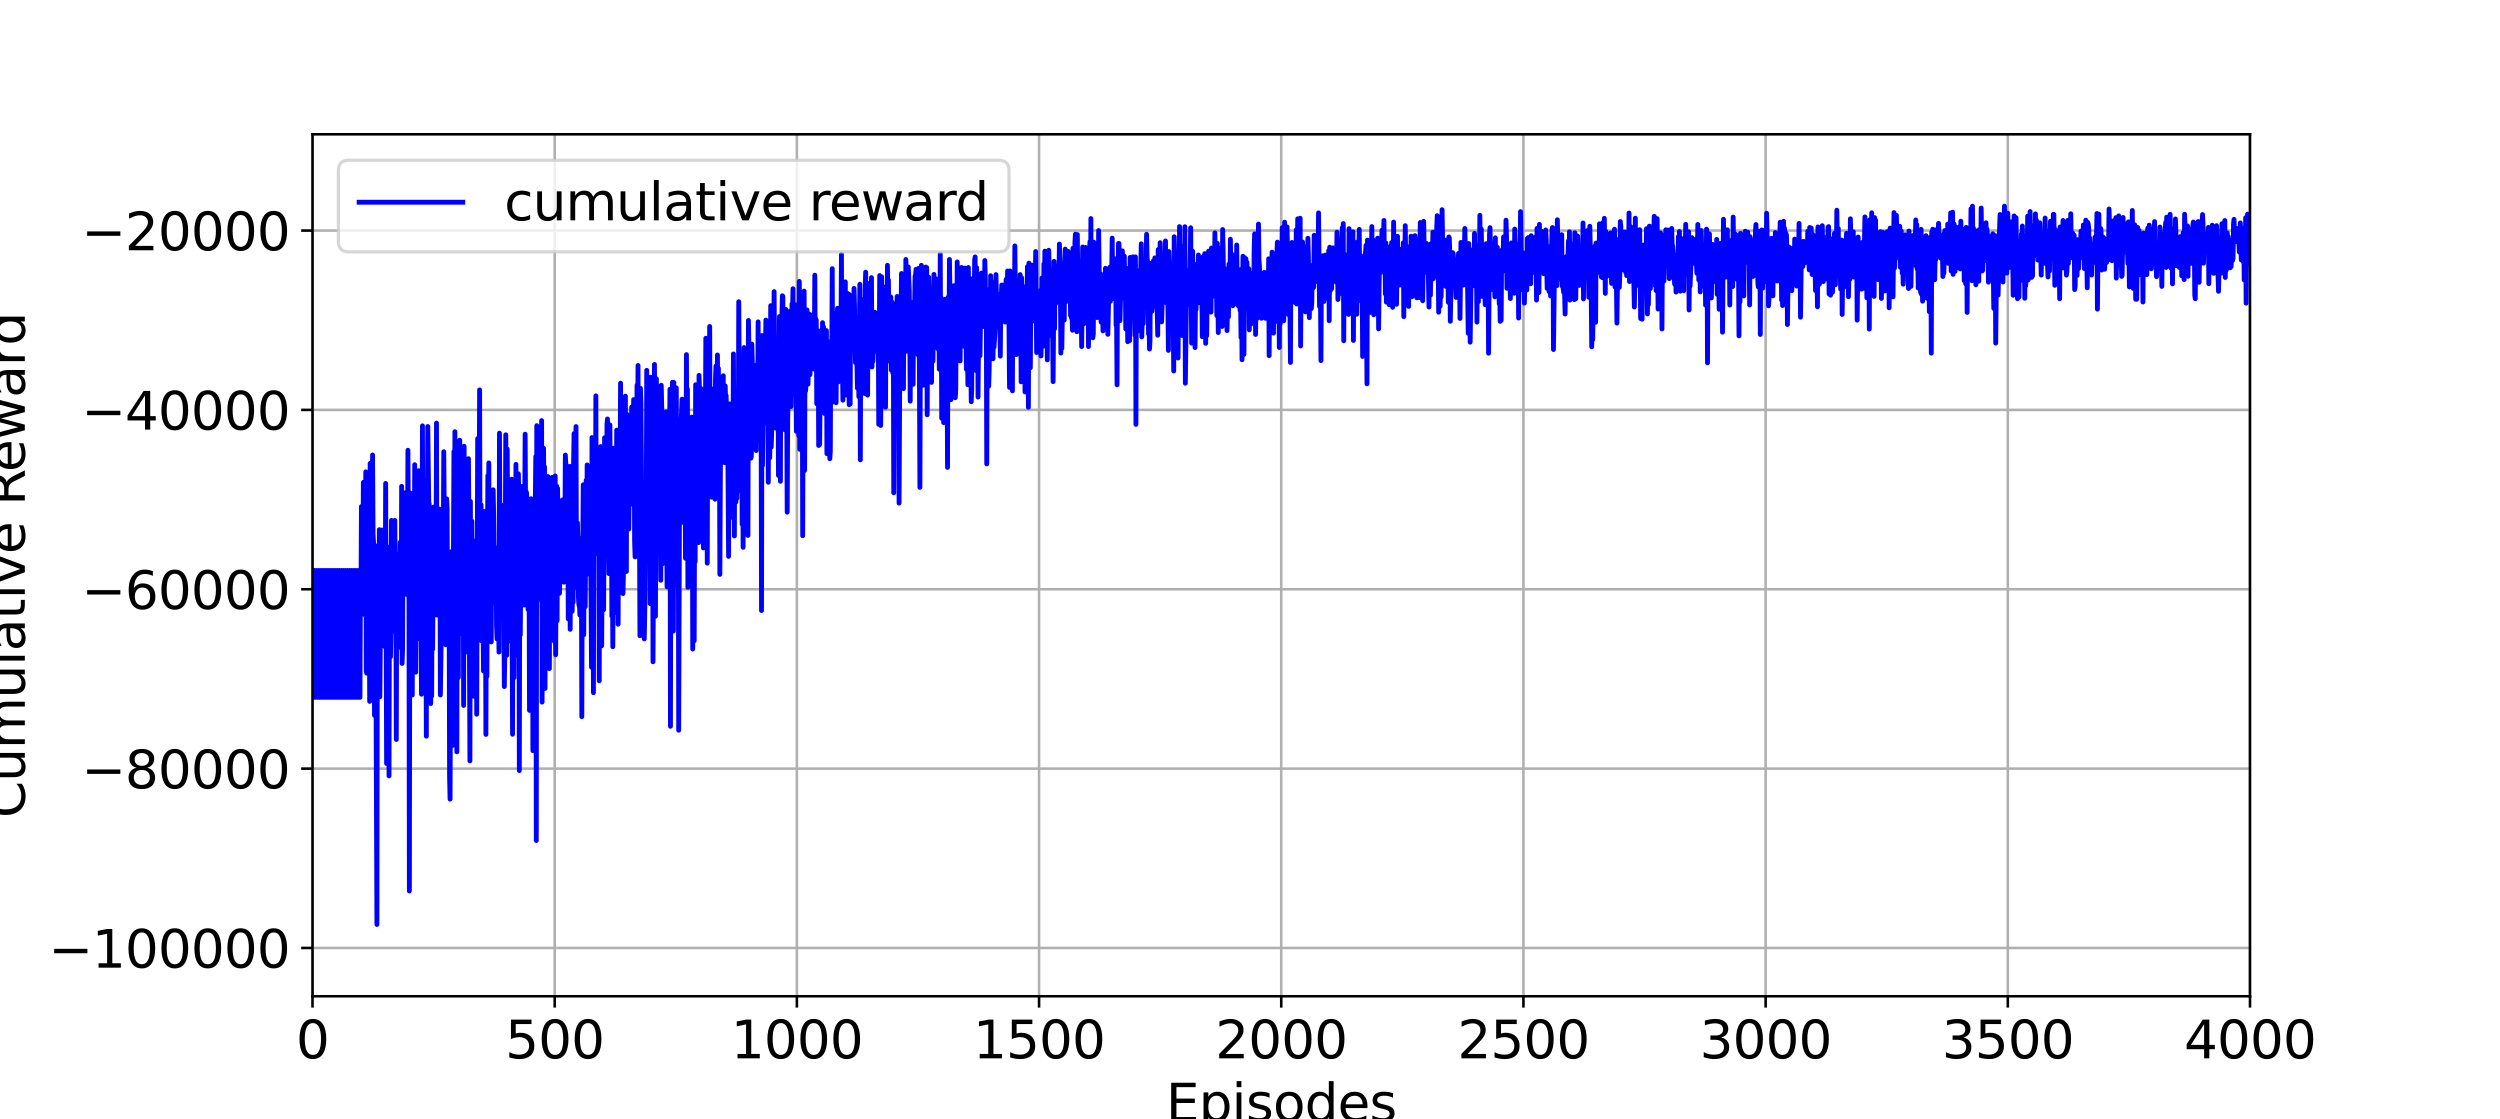<?xml version="1.0" encoding="utf-8" standalone="no"?>
<!DOCTYPE svg PUBLIC "-//W3C//DTD SVG 1.1//EN"
  "http://www.w3.org/Graphics/SVG/1.1/DTD/svg11.dtd">
<svg height="345.6pt" version="1.1" viewBox="0 0 771.84 345.6" width="771.84pt" xmlns="http://www.w3.org/2000/svg" xmlns:xlink="http://www.w3.org/1999/xlink">
 <defs>
  <style type="text/css">*{stroke-linecap:butt;stroke-linejoin:round;}</style>
 </defs>
 <g id="figure_1">
  <g id="patch_1">
   <path d="M 0 345.6 
L 771.84 345.6 
L 771.84 0 
L 0 0 
z
" style="fill:#ffffff;"/>
  </g>
  <g id="axes_1">
   <g id="patch_2">
    <path d="M 96.48 307.584 
L 694.656 307.584 
L 694.656 41.472 
L 96.48 41.472 
z
" style="fill:#ffffff;"/>
   </g>
   <g id="matplotlib.axis_1">
    <g id="xtick_1">
     <g id="line2d_1">
      <path clip-path="url(#p089918c9fd)" d="M 96.48 307.584 
L 96.48 41.472 
" style="fill:none;stroke:#b0b0b0;stroke-linecap:square;stroke-width:0.8;"/>
     </g>
     <g id="line2d_2">
      <defs>
       <path d="M 0 0 
L 0 3.5 
" id="m130f15d386" style="stroke:#000000;stroke-width:0.8;"/>
      </defs>
      <g>
       <use style="stroke:#000000;stroke-width:0.8;" x="96.48" xlink:href="#m130f15d386" y="307.584"/>
      </g>
     </g>
     <g id="text_1">
      <!-- 0 -->
      <g transform="translate(91.39 326.741)scale(0.16 -0.16)">
       <defs>
        <path d="M 2034 4250 
Q 1547 4250 1301 3770 
Q 1056 3291 1056 2328 
Q 1056 1369 1301 889 
Q 1547 409 2034 409 
Q 2525 409 2770 889 
Q 3016 1369 3016 2328 
Q 3016 3291 2770 3770 
Q 2525 4250 2034 4250 
z
M 2034 4750 
Q 2819 4750 3233 4129 
Q 3647 3509 3647 2328 
Q 3647 1150 3233 529 
Q 2819 -91 2034 -91 
Q 1250 -91 836 529 
Q 422 1150 422 2328 
Q 422 3509 836 4129 
Q 1250 4750 2034 4750 
z
" id="DejaVuSans-30" transform="scale(0.016)"/>
       </defs>
       <use xlink:href="#DejaVuSans-30"/>
      </g>
     </g>
    </g>
    <g id="xtick_2">
     <g id="line2d_3">
      <path clip-path="url(#p089918c9fd)" d="M 171.252 307.584 
L 171.252 41.472 
" style="fill:none;stroke:#b0b0b0;stroke-linecap:square;stroke-width:0.8;"/>
     </g>
     <g id="line2d_4">
      <g>
       <use style="stroke:#000000;stroke-width:0.8;" x="171.252" xlink:href="#m130f15d386" y="307.584"/>
      </g>
     </g>
     <g id="text_2">
      <!-- 500 -->
      <g transform="translate(155.982 326.741)scale(0.16 -0.16)">
       <defs>
        <path d="M 691 4666 
L 3169 4666 
L 3169 4134 
L 1269 4134 
L 1269 2991 
Q 1406 3038 1543 3061 
Q 1681 3084 1819 3084 
Q 2600 3084 3056 2656 
Q 3513 2228 3513 1497 
Q 3513 744 3044 326 
Q 2575 -91 1722 -91 
Q 1428 -91 1123 -41 
Q 819 9 494 109 
L 494 744 
Q 775 591 1075 516 
Q 1375 441 1709 441 
Q 2250 441 2565 725 
Q 2881 1009 2881 1497 
Q 2881 1984 2565 2268 
Q 2250 2553 1709 2553 
Q 1456 2553 1204 2497 
Q 953 2441 691 2322 
L 691 4666 
z
" id="DejaVuSans-35" transform="scale(0.016)"/>
       </defs>
       <use xlink:href="#DejaVuSans-35"/>
       <use x="63.623" xlink:href="#DejaVuSans-30"/>
       <use x="127.246" xlink:href="#DejaVuSans-30"/>
      </g>
     </g>
    </g>
    <g id="xtick_3">
     <g id="line2d_5">
      <path clip-path="url(#p089918c9fd)" d="M 246.024 307.584 
L 246.024 41.472 
" style="fill:none;stroke:#b0b0b0;stroke-linecap:square;stroke-width:0.8;"/>
     </g>
     <g id="line2d_6">
      <g>
       <use style="stroke:#000000;stroke-width:0.8;" x="246.024" xlink:href="#m130f15d386" y="307.584"/>
      </g>
     </g>
     <g id="text_3">
      <!-- 1000 -->
      <g transform="translate(225.664 326.741)scale(0.16 -0.16)">
       <defs>
        <path d="M 794 531 
L 1825 531 
L 1825 4091 
L 703 3866 
L 703 4441 
L 1819 4666 
L 2450 4666 
L 2450 531 
L 3481 531 
L 3481 0 
L 794 0 
L 794 531 
z
" id="DejaVuSans-31" transform="scale(0.016)"/>
       </defs>
       <use xlink:href="#DejaVuSans-31"/>
       <use x="63.623" xlink:href="#DejaVuSans-30"/>
       <use x="127.246" xlink:href="#DejaVuSans-30"/>
       <use x="190.869" xlink:href="#DejaVuSans-30"/>
      </g>
     </g>
    </g>
    <g id="xtick_4">
     <g id="line2d_7">
      <path clip-path="url(#p089918c9fd)" d="M 320.796 307.584 
L 320.796 41.472 
" style="fill:none;stroke:#b0b0b0;stroke-linecap:square;stroke-width:0.8;"/>
     </g>
     <g id="line2d_8">
      <g>
       <use style="stroke:#000000;stroke-width:0.8;" x="320.796" xlink:href="#m130f15d386" y="307.584"/>
      </g>
     </g>
     <g id="text_4">
      <!-- 1500 -->
      <g transform="translate(300.436 326.741)scale(0.16 -0.16)">
       <use xlink:href="#DejaVuSans-31"/>
       <use x="63.623" xlink:href="#DejaVuSans-35"/>
       <use x="127.246" xlink:href="#DejaVuSans-30"/>
       <use x="190.869" xlink:href="#DejaVuSans-30"/>
      </g>
     </g>
    </g>
    <g id="xtick_5">
     <g id="line2d_9">
      <path clip-path="url(#p089918c9fd)" d="M 395.568 307.584 
L 395.568 41.472 
" style="fill:none;stroke:#b0b0b0;stroke-linecap:square;stroke-width:0.8;"/>
     </g>
     <g id="line2d_10">
      <g>
       <use style="stroke:#000000;stroke-width:0.8;" x="395.568" xlink:href="#m130f15d386" y="307.584"/>
      </g>
     </g>
     <g id="text_5">
      <!-- 2000 -->
      <g transform="translate(375.208 326.741)scale(0.16 -0.16)">
       <defs>
        <path d="M 1228 531 
L 3431 531 
L 3431 0 
L 469 0 
L 469 531 
Q 828 903 1448 1529 
Q 2069 2156 2228 2338 
Q 2531 2678 2651 2914 
Q 2772 3150 2772 3378 
Q 2772 3750 2511 3984 
Q 2250 4219 1831 4219 
Q 1534 4219 1204 4116 
Q 875 4013 500 3803 
L 500 4441 
Q 881 4594 1212 4672 
Q 1544 4750 1819 4750 
Q 2544 4750 2975 4387 
Q 3406 4025 3406 3419 
Q 3406 3131 3298 2873 
Q 3191 2616 2906 2266 
Q 2828 2175 2409 1742 
Q 1991 1309 1228 531 
z
" id="DejaVuSans-32" transform="scale(0.016)"/>
       </defs>
       <use xlink:href="#DejaVuSans-32"/>
       <use x="63.623" xlink:href="#DejaVuSans-30"/>
       <use x="127.246" xlink:href="#DejaVuSans-30"/>
       <use x="190.869" xlink:href="#DejaVuSans-30"/>
      </g>
     </g>
    </g>
    <g id="xtick_6">
     <g id="line2d_11">
      <path clip-path="url(#p089918c9fd)" d="M 470.34 307.584 
L 470.34 41.472 
" style="fill:none;stroke:#b0b0b0;stroke-linecap:square;stroke-width:0.8;"/>
     </g>
     <g id="line2d_12">
      <g>
       <use style="stroke:#000000;stroke-width:0.8;" x="470.34" xlink:href="#m130f15d386" y="307.584"/>
      </g>
     </g>
     <g id="text_6">
      <!-- 2500 -->
      <g transform="translate(449.98 326.741)scale(0.16 -0.16)">
       <use xlink:href="#DejaVuSans-32"/>
       <use x="63.623" xlink:href="#DejaVuSans-35"/>
       <use x="127.246" xlink:href="#DejaVuSans-30"/>
       <use x="190.869" xlink:href="#DejaVuSans-30"/>
      </g>
     </g>
    </g>
    <g id="xtick_7">
     <g id="line2d_13">
      <path clip-path="url(#p089918c9fd)" d="M 545.112 307.584 
L 545.112 41.472 
" style="fill:none;stroke:#b0b0b0;stroke-linecap:square;stroke-width:0.8;"/>
     </g>
     <g id="line2d_14">
      <g>
       <use style="stroke:#000000;stroke-width:0.8;" x="545.112" xlink:href="#m130f15d386" y="307.584"/>
      </g>
     </g>
     <g id="text_7">
      <!-- 3000 -->
      <g transform="translate(524.752 326.741)scale(0.16 -0.16)">
       <defs>
        <path d="M 2597 2516 
Q 3050 2419 3304 2112 
Q 3559 1806 3559 1356 
Q 3559 666 3084 287 
Q 2609 -91 1734 -91 
Q 1441 -91 1130 -33 
Q 819 25 488 141 
L 488 750 
Q 750 597 1062 519 
Q 1375 441 1716 441 
Q 2309 441 2620 675 
Q 2931 909 2931 1356 
Q 2931 1769 2642 2001 
Q 2353 2234 1838 2234 
L 1294 2234 
L 1294 2753 
L 1863 2753 
Q 2328 2753 2575 2939 
Q 2822 3125 2822 3475 
Q 2822 3834 2567 4026 
Q 2313 4219 1838 4219 
Q 1578 4219 1281 4162 
Q 984 4106 628 3988 
L 628 4550 
Q 988 4650 1302 4700 
Q 1616 4750 1894 4750 
Q 2613 4750 3031 4423 
Q 3450 4097 3450 3541 
Q 3450 3153 3228 2886 
Q 3006 2619 2597 2516 
z
" id="DejaVuSans-33" transform="scale(0.016)"/>
       </defs>
       <use xlink:href="#DejaVuSans-33"/>
       <use x="63.623" xlink:href="#DejaVuSans-30"/>
       <use x="127.246" xlink:href="#DejaVuSans-30"/>
       <use x="190.869" xlink:href="#DejaVuSans-30"/>
      </g>
     </g>
    </g>
    <g id="xtick_8">
     <g id="line2d_15">
      <path clip-path="url(#p089918c9fd)" d="M 619.884 307.584 
L 619.884 41.472 
" style="fill:none;stroke:#b0b0b0;stroke-linecap:square;stroke-width:0.8;"/>
     </g>
     <g id="line2d_16">
      <g>
       <use style="stroke:#000000;stroke-width:0.8;" x="619.884" xlink:href="#m130f15d386" y="307.584"/>
      </g>
     </g>
     <g id="text_8">
      <!-- 3500 -->
      <g transform="translate(599.524 326.741)scale(0.16 -0.16)">
       <use xlink:href="#DejaVuSans-33"/>
       <use x="63.623" xlink:href="#DejaVuSans-35"/>
       <use x="127.246" xlink:href="#DejaVuSans-30"/>
       <use x="190.869" xlink:href="#DejaVuSans-30"/>
      </g>
     </g>
    </g>
    <g id="xtick_9">
     <g id="line2d_17">
      <path clip-path="url(#p089918c9fd)" d="M 694.656 307.584 
L 694.656 41.472 
" style="fill:none;stroke:#b0b0b0;stroke-linecap:square;stroke-width:0.8;"/>
     </g>
     <g id="line2d_18">
      <g>
       <use style="stroke:#000000;stroke-width:0.8;" x="694.656" xlink:href="#m130f15d386" y="307.584"/>
      </g>
     </g>
     <g id="text_9">
      <!-- 4000 -->
      <g transform="translate(674.296 326.741)scale(0.16 -0.16)">
       <defs>
        <path d="M 2419 4116 
L 825 1625 
L 2419 1625 
L 2419 4116 
z
M 2253 4666 
L 3047 4666 
L 3047 1625 
L 3713 1625 
L 3713 1100 
L 3047 1100 
L 3047 0 
L 2419 0 
L 2419 1100 
L 313 1100 
L 313 1709 
L 2253 4666 
z
" id="DejaVuSans-34" transform="scale(0.016)"/>
       </defs>
       <use xlink:href="#DejaVuSans-34"/>
       <use x="63.623" xlink:href="#DejaVuSans-30"/>
       <use x="127.246" xlink:href="#DejaVuSans-30"/>
       <use x="190.869" xlink:href="#DejaVuSans-30"/>
      </g>
     </g>
    </g>
    <g id="text_10">
     <!-- Episodes -->
     <g transform="translate(359.981 346.226)scale(0.16 -0.16)">
      <defs>
       <path d="M 628 4666 
L 3578 4666 
L 3578 4134 
L 1259 4134 
L 1259 2753 
L 3481 2753 
L 3481 2222 
L 1259 2222 
L 1259 531 
L 3634 531 
L 3634 0 
L 628 0 
L 628 4666 
z
" id="DejaVuSans-45" transform="scale(0.016)"/>
       <path d="M 1159 525 
L 1159 -1331 
L 581 -1331 
L 581 3500 
L 1159 3500 
L 1159 2969 
Q 1341 3281 1617 3432 
Q 1894 3584 2278 3584 
Q 2916 3584 3314 3078 
Q 3713 2572 3713 1747 
Q 3713 922 3314 415 
Q 2916 -91 2278 -91 
Q 1894 -91 1617 61 
Q 1341 213 1159 525 
z
M 3116 1747 
Q 3116 2381 2855 2742 
Q 2594 3103 2138 3103 
Q 1681 3103 1420 2742 
Q 1159 2381 1159 1747 
Q 1159 1113 1420 752 
Q 1681 391 2138 391 
Q 2594 391 2855 752 
Q 3116 1113 3116 1747 
z
" id="DejaVuSans-70" transform="scale(0.016)"/>
       <path d="M 603 3500 
L 1178 3500 
L 1178 0 
L 603 0 
L 603 3500 
z
M 603 4863 
L 1178 4863 
L 1178 4134 
L 603 4134 
L 603 4863 
z
" id="DejaVuSans-69" transform="scale(0.016)"/>
       <path d="M 2834 3397 
L 2834 2853 
Q 2591 2978 2328 3040 
Q 2066 3103 1784 3103 
Q 1356 3103 1142 2972 
Q 928 2841 928 2578 
Q 928 2378 1081 2264 
Q 1234 2150 1697 2047 
L 1894 2003 
Q 2506 1872 2764 1633 
Q 3022 1394 3022 966 
Q 3022 478 2636 193 
Q 2250 -91 1575 -91 
Q 1294 -91 989 -36 
Q 684 19 347 128 
L 347 722 
Q 666 556 975 473 
Q 1284 391 1588 391 
Q 1994 391 2212 530 
Q 2431 669 2431 922 
Q 2431 1156 2273 1281 
Q 2116 1406 1581 1522 
L 1381 1569 
Q 847 1681 609 1914 
Q 372 2147 372 2553 
Q 372 3047 722 3315 
Q 1072 3584 1716 3584 
Q 2034 3584 2315 3537 
Q 2597 3491 2834 3397 
z
" id="DejaVuSans-73" transform="scale(0.016)"/>
       <path d="M 1959 3097 
Q 1497 3097 1228 2736 
Q 959 2375 959 1747 
Q 959 1119 1226 758 
Q 1494 397 1959 397 
Q 2419 397 2687 759 
Q 2956 1122 2956 1747 
Q 2956 2369 2687 2733 
Q 2419 3097 1959 3097 
z
M 1959 3584 
Q 2709 3584 3137 3096 
Q 3566 2609 3566 1747 
Q 3566 888 3137 398 
Q 2709 -91 1959 -91 
Q 1206 -91 779 398 
Q 353 888 353 1747 
Q 353 2609 779 3096 
Q 1206 3584 1959 3584 
z
" id="DejaVuSans-6f" transform="scale(0.016)"/>
       <path d="M 2906 2969 
L 2906 4863 
L 3481 4863 
L 3481 0 
L 2906 0 
L 2906 525 
Q 2725 213 2448 61 
Q 2172 -91 1784 -91 
Q 1150 -91 751 415 
Q 353 922 353 1747 
Q 353 2572 751 3078 
Q 1150 3584 1784 3584 
Q 2172 3584 2448 3432 
Q 2725 3281 2906 2969 
z
M 947 1747 
Q 947 1113 1208 752 
Q 1469 391 1925 391 
Q 2381 391 2643 752 
Q 2906 1113 2906 1747 
Q 2906 2381 2643 2742 
Q 2381 3103 1925 3103 
Q 1469 3103 1208 2742 
Q 947 2381 947 1747 
z
" id="DejaVuSans-64" transform="scale(0.016)"/>
       <path d="M 3597 1894 
L 3597 1613 
L 953 1613 
Q 991 1019 1311 708 
Q 1631 397 2203 397 
Q 2534 397 2845 478 
Q 3156 559 3463 722 
L 3463 178 
Q 3153 47 2828 -22 
Q 2503 -91 2169 -91 
Q 1331 -91 842 396 
Q 353 884 353 1716 
Q 353 2575 817 3079 
Q 1281 3584 2069 3584 
Q 2775 3584 3186 3129 
Q 3597 2675 3597 1894 
z
M 3022 2063 
Q 3016 2534 2758 2815 
Q 2500 3097 2075 3097 
Q 1594 3097 1305 2825 
Q 1016 2553 972 2059 
L 3022 2063 
z
" id="DejaVuSans-65" transform="scale(0.016)"/>
      </defs>
      <use xlink:href="#DejaVuSans-45"/>
      <use x="63.184" xlink:href="#DejaVuSans-70"/>
      <use x="126.66" xlink:href="#DejaVuSans-69"/>
      <use x="154.443" xlink:href="#DejaVuSans-73"/>
      <use x="206.543" xlink:href="#DejaVuSans-6f"/>
      <use x="267.725" xlink:href="#DejaVuSans-64"/>
      <use x="331.201" xlink:href="#DejaVuSans-65"/>
      <use x="392.725" xlink:href="#DejaVuSans-73"/>
     </g>
    </g>
   </g>
   <g id="matplotlib.axis_2">
    <g id="ytick_1">
     <g id="line2d_19">
      <path clip-path="url(#p089918c9fd)" d="M 96.48 292.675 
L 694.656 292.675 
" style="fill:none;stroke:#b0b0b0;stroke-linecap:square;stroke-width:0.8;"/>
     </g>
     <g id="line2d_20">
      <defs>
       <path d="M 0 0 
L -3.5 0 
" id="m227ed5abab" style="stroke:#000000;stroke-width:0.8;"/>
      </defs>
      <g>
       <use style="stroke:#000000;stroke-width:0.8;" x="96.48" xlink:href="#m227ed5abab" y="292.675"/>
      </g>
     </g>
     <g id="text_11">
      <!-- −100000 -->
      <g transform="translate(14.992 298.754)scale(0.16 -0.16)">
       <defs>
        <path d="M 678 2272 
L 4684 2272 
L 4684 1741 
L 678 1741 
L 678 2272 
z
" id="DejaVuSans-2212" transform="scale(0.016)"/>
       </defs>
       <use xlink:href="#DejaVuSans-2212"/>
       <use x="83.789" xlink:href="#DejaVuSans-31"/>
       <use x="147.412" xlink:href="#DejaVuSans-30"/>
       <use x="211.035" xlink:href="#DejaVuSans-30"/>
       <use x="274.658" xlink:href="#DejaVuSans-30"/>
       <use x="338.281" xlink:href="#DejaVuSans-30"/>
       <use x="401.904" xlink:href="#DejaVuSans-30"/>
      </g>
     </g>
    </g>
    <g id="ytick_2">
     <g id="line2d_21">
      <path clip-path="url(#p089918c9fd)" d="M 96.48 237.302 
L 694.656 237.302 
" style="fill:none;stroke:#b0b0b0;stroke-linecap:square;stroke-width:0.8;"/>
     </g>
     <g id="line2d_22">
      <g>
       <use style="stroke:#000000;stroke-width:0.8;" x="96.48" xlink:href="#m227ed5abab" y="237.302"/>
      </g>
     </g>
     <g id="text_12">
      <!-- −80000 -->
      <g transform="translate(25.172 243.381)scale(0.16 -0.16)">
       <defs>
        <path d="M 2034 2216 
Q 1584 2216 1326 1975 
Q 1069 1734 1069 1313 
Q 1069 891 1326 650 
Q 1584 409 2034 409 
Q 2484 409 2743 651 
Q 3003 894 3003 1313 
Q 3003 1734 2745 1975 
Q 2488 2216 2034 2216 
z
M 1403 2484 
Q 997 2584 770 2862 
Q 544 3141 544 3541 
Q 544 4100 942 4425 
Q 1341 4750 2034 4750 
Q 2731 4750 3128 4425 
Q 3525 4100 3525 3541 
Q 3525 3141 3298 2862 
Q 3072 2584 2669 2484 
Q 3125 2378 3379 2068 
Q 3634 1759 3634 1313 
Q 3634 634 3220 271 
Q 2806 -91 2034 -91 
Q 1263 -91 848 271 
Q 434 634 434 1313 
Q 434 1759 690 2068 
Q 947 2378 1403 2484 
z
M 1172 3481 
Q 1172 3119 1398 2916 
Q 1625 2713 2034 2713 
Q 2441 2713 2670 2916 
Q 2900 3119 2900 3481 
Q 2900 3844 2670 4047 
Q 2441 4250 2034 4250 
Q 1625 4250 1398 4047 
Q 1172 3844 1172 3481 
z
" id="DejaVuSans-38" transform="scale(0.016)"/>
       </defs>
       <use xlink:href="#DejaVuSans-2212"/>
       <use x="83.789" xlink:href="#DejaVuSans-38"/>
       <use x="147.412" xlink:href="#DejaVuSans-30"/>
       <use x="211.035" xlink:href="#DejaVuSans-30"/>
       <use x="274.658" xlink:href="#DejaVuSans-30"/>
       <use x="338.281" xlink:href="#DejaVuSans-30"/>
      </g>
     </g>
    </g>
    <g id="ytick_3">
     <g id="line2d_23">
      <path clip-path="url(#p089918c9fd)" d="M 96.48 181.929 
L 694.656 181.929 
" style="fill:none;stroke:#b0b0b0;stroke-linecap:square;stroke-width:0.8;"/>
     </g>
     <g id="line2d_24">
      <g>
       <use style="stroke:#000000;stroke-width:0.8;" x="96.48" xlink:href="#m227ed5abab" y="181.929"/>
      </g>
     </g>
     <g id="text_13">
      <!-- −60000 -->
      <g transform="translate(25.172 188.008)scale(0.16 -0.16)">
       <defs>
        <path d="M 2113 2584 
Q 1688 2584 1439 2293 
Q 1191 2003 1191 1497 
Q 1191 994 1439 701 
Q 1688 409 2113 409 
Q 2538 409 2786 701 
Q 3034 994 3034 1497 
Q 3034 2003 2786 2293 
Q 2538 2584 2113 2584 
z
M 3366 4563 
L 3366 3988 
Q 3128 4100 2886 4159 
Q 2644 4219 2406 4219 
Q 1781 4219 1451 3797 
Q 1122 3375 1075 2522 
Q 1259 2794 1537 2939 
Q 1816 3084 2150 3084 
Q 2853 3084 3261 2657 
Q 3669 2231 3669 1497 
Q 3669 778 3244 343 
Q 2819 -91 2113 -91 
Q 1303 -91 875 529 
Q 447 1150 447 2328 
Q 447 3434 972 4092 
Q 1497 4750 2381 4750 
Q 2619 4750 2861 4703 
Q 3103 4656 3366 4563 
z
" id="DejaVuSans-36" transform="scale(0.016)"/>
       </defs>
       <use xlink:href="#DejaVuSans-2212"/>
       <use x="83.789" xlink:href="#DejaVuSans-36"/>
       <use x="147.412" xlink:href="#DejaVuSans-30"/>
       <use x="211.035" xlink:href="#DejaVuSans-30"/>
       <use x="274.658" xlink:href="#DejaVuSans-30"/>
       <use x="338.281" xlink:href="#DejaVuSans-30"/>
      </g>
     </g>
    </g>
    <g id="ytick_4">
     <g id="line2d_25">
      <path clip-path="url(#p089918c9fd)" d="M 96.48 126.556 
L 694.656 126.556 
" style="fill:none;stroke:#b0b0b0;stroke-linecap:square;stroke-width:0.8;"/>
     </g>
     <g id="line2d_26">
      <g>
       <use style="stroke:#000000;stroke-width:0.8;" x="96.48" xlink:href="#m227ed5abab" y="126.556"/>
      </g>
     </g>
     <g id="text_14">
      <!-- −40000 -->
      <g transform="translate(25.172 132.635)scale(0.16 -0.16)">
       <use xlink:href="#DejaVuSans-2212"/>
       <use x="83.789" xlink:href="#DejaVuSans-34"/>
       <use x="147.412" xlink:href="#DejaVuSans-30"/>
       <use x="211.035" xlink:href="#DejaVuSans-30"/>
       <use x="274.658" xlink:href="#DejaVuSans-30"/>
       <use x="338.281" xlink:href="#DejaVuSans-30"/>
      </g>
     </g>
    </g>
    <g id="ytick_5">
     <g id="line2d_27">
      <path clip-path="url(#p089918c9fd)" d="M 96.48 71.183 
L 694.656 71.183 
" style="fill:none;stroke:#b0b0b0;stroke-linecap:square;stroke-width:0.8;"/>
     </g>
     <g id="line2d_28">
      <g>
       <use style="stroke:#000000;stroke-width:0.8;" x="96.48" xlink:href="#m227ed5abab" y="71.183"/>
      </g>
     </g>
     <g id="text_15">
      <!-- −20000 -->
      <g transform="translate(25.172 77.262)scale(0.16 -0.16)">
       <use xlink:href="#DejaVuSans-2212"/>
       <use x="83.789" xlink:href="#DejaVuSans-32"/>
       <use x="147.412" xlink:href="#DejaVuSans-30"/>
       <use x="211.035" xlink:href="#DejaVuSans-30"/>
       <use x="274.658" xlink:href="#DejaVuSans-30"/>
       <use x="338.281" xlink:href="#DejaVuSans-30"/>
      </g>
     </g>
    </g>
    <g id="text_16">
     <!-- Cumulative Reward -->
     <g transform="translate(7.665 252.524)rotate(-90)scale(0.16 -0.16)">
      <defs>
       <path d="M 4122 4306 
L 4122 3641 
Q 3803 3938 3442 4084 
Q 3081 4231 2675 4231 
Q 1875 4231 1450 3742 
Q 1025 3253 1025 2328 
Q 1025 1406 1450 917 
Q 1875 428 2675 428 
Q 3081 428 3442 575 
Q 3803 722 4122 1019 
L 4122 359 
Q 3791 134 3420 21 
Q 3050 -91 2638 -91 
Q 1578 -91 968 557 
Q 359 1206 359 2328 
Q 359 3453 968 4101 
Q 1578 4750 2638 4750 
Q 3056 4750 3426 4639 
Q 3797 4528 4122 4306 
z
" id="DejaVuSans-43" transform="scale(0.016)"/>
       <path d="M 544 1381 
L 544 3500 
L 1119 3500 
L 1119 1403 
Q 1119 906 1312 657 
Q 1506 409 1894 409 
Q 2359 409 2629 706 
Q 2900 1003 2900 1516 
L 2900 3500 
L 3475 3500 
L 3475 0 
L 2900 0 
L 2900 538 
Q 2691 219 2414 64 
Q 2138 -91 1772 -91 
Q 1169 -91 856 284 
Q 544 659 544 1381 
z
M 1991 3584 
L 1991 3584 
z
" id="DejaVuSans-75" transform="scale(0.016)"/>
       <path d="M 3328 2828 
Q 3544 3216 3844 3400 
Q 4144 3584 4550 3584 
Q 5097 3584 5394 3201 
Q 5691 2819 5691 2113 
L 5691 0 
L 5113 0 
L 5113 2094 
Q 5113 2597 4934 2840 
Q 4756 3084 4391 3084 
Q 3944 3084 3684 2787 
Q 3425 2491 3425 1978 
L 3425 0 
L 2847 0 
L 2847 2094 
Q 2847 2600 2669 2842 
Q 2491 3084 2119 3084 
Q 1678 3084 1418 2786 
Q 1159 2488 1159 1978 
L 1159 0 
L 581 0 
L 581 3500 
L 1159 3500 
L 1159 2956 
Q 1356 3278 1631 3431 
Q 1906 3584 2284 3584 
Q 2666 3584 2933 3390 
Q 3200 3197 3328 2828 
z
" id="DejaVuSans-6d" transform="scale(0.016)"/>
       <path d="M 603 4863 
L 1178 4863 
L 1178 0 
L 603 0 
L 603 4863 
z
" id="DejaVuSans-6c" transform="scale(0.016)"/>
       <path d="M 2194 1759 
Q 1497 1759 1228 1600 
Q 959 1441 959 1056 
Q 959 750 1161 570 
Q 1363 391 1709 391 
Q 2188 391 2477 730 
Q 2766 1069 2766 1631 
L 2766 1759 
L 2194 1759 
z
M 3341 1997 
L 3341 0 
L 2766 0 
L 2766 531 
Q 2569 213 2275 61 
Q 1981 -91 1556 -91 
Q 1019 -91 701 211 
Q 384 513 384 1019 
Q 384 1609 779 1909 
Q 1175 2209 1959 2209 
L 2766 2209 
L 2766 2266 
Q 2766 2663 2505 2880 
Q 2244 3097 1772 3097 
Q 1472 3097 1187 3025 
Q 903 2953 641 2809 
L 641 3341 
Q 956 3463 1253 3523 
Q 1550 3584 1831 3584 
Q 2591 3584 2966 3190 
Q 3341 2797 3341 1997 
z
" id="DejaVuSans-61" transform="scale(0.016)"/>
       <path d="M 1172 4494 
L 1172 3500 
L 2356 3500 
L 2356 3053 
L 1172 3053 
L 1172 1153 
Q 1172 725 1289 603 
Q 1406 481 1766 481 
L 2356 481 
L 2356 0 
L 1766 0 
Q 1100 0 847 248 
Q 594 497 594 1153 
L 594 3053 
L 172 3053 
L 172 3500 
L 594 3500 
L 594 4494 
L 1172 4494 
z
" id="DejaVuSans-74" transform="scale(0.016)"/>
       <path d="M 191 3500 
L 800 3500 
L 1894 563 
L 2988 3500 
L 3597 3500 
L 2284 0 
L 1503 0 
L 191 3500 
z
" id="DejaVuSans-76" transform="scale(0.016)"/>
       <path id="DejaVuSans-20" transform="scale(0.016)"/>
       <path d="M 2841 2188 
Q 3044 2119 3236 1894 
Q 3428 1669 3622 1275 
L 4263 0 
L 3584 0 
L 2988 1197 
Q 2756 1666 2539 1819 
Q 2322 1972 1947 1972 
L 1259 1972 
L 1259 0 
L 628 0 
L 628 4666 
L 2053 4666 
Q 2853 4666 3247 4331 
Q 3641 3997 3641 3322 
Q 3641 2881 3436 2590 
Q 3231 2300 2841 2188 
z
M 1259 4147 
L 1259 2491 
L 2053 2491 
Q 2509 2491 2742 2702 
Q 2975 2913 2975 3322 
Q 2975 3731 2742 3939 
Q 2509 4147 2053 4147 
L 1259 4147 
z
" id="DejaVuSans-52" transform="scale(0.016)"/>
       <path d="M 269 3500 
L 844 3500 
L 1563 769 
L 2278 3500 
L 2956 3500 
L 3675 769 
L 4391 3500 
L 4966 3500 
L 4050 0 
L 3372 0 
L 2619 2869 
L 1863 0 
L 1184 0 
L 269 3500 
z
" id="DejaVuSans-77" transform="scale(0.016)"/>
       <path d="M 2631 2963 
Q 2534 3019 2420 3045 
Q 2306 3072 2169 3072 
Q 1681 3072 1420 2755 
Q 1159 2438 1159 1844 
L 1159 0 
L 581 0 
L 581 3500 
L 1159 3500 
L 1159 2956 
Q 1341 3275 1631 3429 
Q 1922 3584 2338 3584 
Q 2397 3584 2469 3576 
Q 2541 3569 2628 3553 
L 2631 2963 
z
" id="DejaVuSans-72" transform="scale(0.016)"/>
      </defs>
      <use xlink:href="#DejaVuSans-43"/>
      <use x="69.824" xlink:href="#DejaVuSans-75"/>
      <use x="133.203" xlink:href="#DejaVuSans-6d"/>
      <use x="230.615" xlink:href="#DejaVuSans-75"/>
      <use x="293.994" xlink:href="#DejaVuSans-6c"/>
      <use x="321.777" xlink:href="#DejaVuSans-61"/>
      <use x="383.057" xlink:href="#DejaVuSans-74"/>
      <use x="422.266" xlink:href="#DejaVuSans-69"/>
      <use x="450.049" xlink:href="#DejaVuSans-76"/>
      <use x="509.229" xlink:href="#DejaVuSans-65"/>
      <use x="570.752" xlink:href="#DejaVuSans-20"/>
      <use x="602.539" xlink:href="#DejaVuSans-52"/>
      <use x="667.521" xlink:href="#DejaVuSans-65"/>
      <use x="729.045" xlink:href="#DejaVuSans-77"/>
      <use x="810.832" xlink:href="#DejaVuSans-61"/>
      <use x="872.111" xlink:href="#DejaVuSans-72"/>
      <use x="911.475" xlink:href="#DejaVuSans-64"/>
     </g>
    </g>
   </g>
   <g id="line2d_29">
    <path clip-path="url(#p089918c9fd)" d="M 96.48 176.131 
L 96.63 186.116 
L 96.779 215.297 
L 96.929 178.036 
L 97.078 176.131 
L 97.228 186.116 
L 97.377 215.297 
L 97.527 178.036 
L 97.676 176.131 
L 97.826 186.116 
L 97.975 215.297 
L 98.125 178.036 
L 98.275 176.131 
L 98.424 186.116 
L 98.574 215.297 
L 98.723 178.036 
L 98.873 176.131 
L 99.022 186.116 
L 99.172 215.297 
L 99.321 178.036 
L 99.471 176.131 
L 99.62 186.116 
L 99.77 215.297 
L 99.92 178.036 
L 100.069 176.131 
L 100.219 186.116 
L 100.368 215.297 
L 100.518 178.036 
L 100.667 176.131 
L 100.817 186.116 
L 100.966 215.297 
L 101.116 178.036 
L 101.265 176.131 
L 101.415 186.116 
L 101.564 215.297 
L 101.714 178.036 
L 101.864 176.131 
L 102.013 186.116 
L 102.163 215.297 
L 102.312 178.036 
L 102.462 176.131 
L 102.611 186.116 
L 102.761 215.297 
L 102.91 178.036 
L 103.06 176.131 
L 103.209 186.116 
L 103.359 215.297 
L 103.509 178.036 
L 103.658 176.131 
L 103.808 186.116 
L 103.957 215.297 
L 104.107 178.036 
L 104.256 176.131 
L 104.406 186.116 
L 104.555 215.297 
L 104.705 178.036 
L 104.854 176.131 
L 105.004 186.116 
L 105.154 215.297 
L 105.303 178.036 
L 105.453 176.131 
L 105.602 186.116 
L 105.752 215.297 
L 105.901 178.036 
L 106.051 176.131 
L 106.2 186.116 
L 106.35 215.297 
L 106.499 178.036 
L 106.649 176.131 
L 106.799 186.116 
L 106.948 215.297 
L 107.098 178.036 
L 107.247 176.131 
L 107.397 186.116 
L 107.546 215.297 
L 107.696 178.036 
L 107.845 176.131 
L 107.995 186.116 
L 108.144 215.297 
L 108.294 178.036 
L 108.444 176.131 
L 108.593 186.116 
L 108.743 215.297 
L 108.892 178.036 
L 109.042 176.131 
L 109.191 186.116 
L 109.341 215.297 
L 109.49 178.036 
L 109.64 176.131 
L 109.789 186.116 
L 109.939 215.297 
L 110.089 178.036 
L 110.238 176.131 
L 110.388 186.116 
L 110.537 215.297 
L 110.687 178.036 
L 110.836 176.131 
L 110.986 186.116 
L 111.135 215.297 
L 111.285 178.036 
L 111.434 187.64 
L 111.584 156.389 
L 111.733 161.227 
L 111.883 187.299 
L 112.033 177.037 
L 112.182 148.928 
L 112.481 189.692 
L 112.631 150.614 
L 112.78 163.199 
L 112.93 145.674 
L 113.079 207.274 
L 113.229 207.825 
L 113.378 169.196 
L 113.528 197.636 
L 113.678 151.078 
L 113.827 162.424 
L 113.977 164.494 
L 114.126 216.537 
L 114.276 143.066 
L 114.724 213.782 
L 115.023 140.464 
L 115.173 164.748 
L 115.323 167.362 
L 115.472 181.36 
L 115.622 220.857 
L 115.771 179.318 
L 115.921 170.44 
L 116.369 285.408 
L 116.519 168.505 
L 116.818 176.324 
L 116.968 198.598 
L 117.117 163.535 
L 117.267 215.149 
L 117.715 163.915 
L 117.865 163.635 
L 118.014 179.962 
L 118.164 182.499 
L 118.313 193.383 
L 118.463 169.696 
L 118.613 164.422 
L 118.762 199.609 
L 118.912 192.248 
L 119.061 149.257 
L 119.36 235.726 
L 119.51 225.822 
L 119.659 184.326 
L 119.809 190.251 
L 119.958 168.96 
L 120.108 239.549 
L 120.257 172.251 
L 120.407 180.647 
L 120.557 202.79 
L 120.706 194.3 
L 120.856 160.678 
L 121.005 194.944 
L 121.155 173.801 
L 121.454 179.887 
L 121.603 192.618 
L 121.902 160.675 
L 122.052 182.386 
L 122.202 172.678 
L 122.351 228.303 
L 122.501 173.779 
L 122.65 188.96 
L 122.8 184.436 
L 122.949 171.062 
L 123.099 197.918 
L 123.248 197.776 
L 123.398 198.591 
L 123.547 167.424 
L 123.847 200.095 
L 123.996 150.155 
L 124.146 204.814 
L 124.295 200.231 
L 124.445 157.591 
L 124.594 171.514 
L 124.744 168.276 
L 124.893 159.951 
L 125.043 173.34 
L 125.192 154.904 
L 125.342 152.033 
L 125.492 183.179 
L 125.641 183.549 
L 125.791 176.126 
L 125.94 139.008 
L 126.09 163.905 
L 126.239 161.052 
L 126.389 275.072 
L 126.538 163.339 
L 126.688 152.237 
L 126.837 193.071 
L 126.987 154.01 
L 127.137 172.362 
L 127.286 214.574 
L 127.436 160.5 
L 127.585 186.046 
L 127.884 175.349 
L 128.034 143.47 
L 128.333 207.529 
L 128.482 150.501 
L 128.632 164.225 
L 128.782 197.244 
L 128.931 193.788 
L 129.081 145.777 
L 129.23 145.333 
L 129.38 193.85 
L 129.529 163.228 
L 129.679 168.17 
L 129.978 196.034 
L 130.127 214.339 
L 130.277 185.018 
L 130.426 131.471 
L 130.576 181.316 
L 130.875 172.448 
L 131.025 178.165 
L 131.324 155.815 
L 131.473 179.57 
L 131.623 227.283 
L 131.772 148.198 
L 131.922 163.62 
L 132.071 131.679 
L 132.371 155.091 
L 132.52 155.664 
L 132.67 180.711 
L 132.819 173.827 
L 132.969 217.221 
L 133.118 202.266 
L 133.268 214.903 
L 133.417 178.936 
L 133.567 200.419 
L 133.866 156.562 
L 134.016 164.027 
L 134.165 165.929 
L 134.315 162.187 
L 134.464 183.554 
L 134.614 178.425 
L 134.763 130.622 
L 134.913 189.9 
L 135.062 189.28 
L 135.212 159.83 
L 135.361 168.407 
L 135.511 169.865 
L 135.661 157.163 
L 135.81 160.11 
L 135.96 214.566 
L 136.259 194.476 
L 136.408 194.461 
L 136.558 159.27 
L 136.707 196.905 
L 137.006 139.462 
L 137.306 176.147 
L 137.455 177.247 
L 137.605 199.043 
L 137.754 157.572 
L 137.904 154.012 
L 138.053 157.09 
L 138.203 198.938 
L 138.502 172.836 
L 138.651 181.477 
L 138.801 239.861 
L 138.95 246.715 
L 139.25 170.358 
L 139.399 226.178 
L 139.549 222.447 
L 139.698 230.18 
L 140.147 139.417 
L 140.296 177.106 
L 140.446 133.279 
L 140.595 164.739 
L 140.745 154.421 
L 140.895 152.647 
L 141.044 232.113 
L 141.194 161.783 
L 141.493 209.173 
L 141.642 152.745 
L 141.792 155.04 
L 141.941 135.911 
L 142.091 195.399 
L 142.24 172.564 
L 142.39 190.196 
L 142.54 166.118 
L 142.689 195.711 
L 142.988 157.541 
L 143.138 217.796 
L 143.287 137.771 
L 143.586 201.43 
L 143.736 188.638 
L 144.035 150.402 
L 144.185 154.94 
L 144.334 179.948 
L 144.484 173.616 
L 144.633 141.609 
L 144.783 165.491 
L 145.082 234.91 
L 145.231 154.794 
L 145.381 205.514 
L 145.68 160.925 
L 145.83 200.903 
L 146.129 185.575 
L 146.278 214.951 
L 146.428 173.828 
L 146.577 197.711 
L 146.727 167.005 
L 146.876 186.055 
L 147.026 176.585 
L 147.175 220.503 
L 147.475 135.417 
L 147.624 192.232 
L 147.774 185.465 
L 148.073 120.391 
L 148.222 178.725 
L 148.521 155.854 
L 148.671 197.86 
L 148.82 194.139 
L 148.97 163.063 
L 149.269 207.144 
L 149.419 157.867 
L 149.568 190.81 
L 149.718 181.856 
L 149.867 182.542 
L 150.017 226.751 
L 150.166 182.198 
L 150.316 208.85 
L 150.615 146.823 
L 150.764 164.697 
L 150.914 142.928 
L 151.064 196.341 
L 151.213 152.971 
L 151.363 170.496 
L 151.512 166.458 
L 151.662 198.183 
L 151.811 161.515 
L 151.961 179.569 
L 152.11 181.762 
L 152.26 151.213 
L 152.409 159.091 
L 152.709 186.119 
L 152.858 175.354 
L 153.008 185.793 
L 153.157 169.196 
L 153.307 193.196 
L 153.456 197.267 
L 153.755 169.285 
L 154.054 201.32 
L 154.204 133.728 
L 154.354 164.447 
L 154.503 166.107 
L 154.653 173.973 
L 154.802 155.925 
L 154.952 189.196 
L 155.251 170.936 
L 155.4 190.939 
L 155.55 185.619 
L 155.699 211.966 
L 155.849 202.113 
L 156.148 134.243 
L 156.298 156.983 
L 156.447 202.323 
L 156.597 138.669 
L 156.896 191.109 
L 157.045 155.526 
L 157.195 150.099 
L 157.344 197.859 
L 157.643 150.467 
L 157.793 173.57 
L 157.943 147.95 
L 158.242 226.696 
L 158.391 162.988 
L 158.541 161.836 
L 158.69 209.217 
L 158.84 165.794 
L 158.989 166.112 
L 159.139 200.656 
L 159.288 143.366 
L 159.438 202.205 
L 159.588 161.439 
L 159.887 186.145 
L 160.036 146.268 
L 160.186 153.137 
L 160.335 237.912 
L 160.485 163.486 
L 160.634 196.042 
L 160.933 158.502 
L 161.083 163.208 
L 161.233 150.189 
L 161.831 186.797 
L 162.13 134.063 
L 162.279 160.287 
L 162.429 151.762 
L 162.578 152.275 
L 162.728 179.177 
L 162.878 171.954 
L 163.027 188.175 
L 163.177 162.164 
L 163.326 171.574 
L 163.476 219.318 
L 163.625 162.972 
L 163.775 163.399 
L 163.924 153.967 
L 164.074 168.911 
L 164.223 160.12 
L 164.373 166.354 
L 164.523 231.75 
L 164.822 172.887 
L 164.971 162.374 
L 165.121 167.239 
L 165.42 140.927 
L 165.569 259.501 
L 165.719 131.414 
L 166.018 185.014 
L 166.168 135.184 
L 166.317 171.858 
L 166.467 170.697 
L 166.616 177.989 
L 166.766 167.349 
L 166.915 185.228 
L 167.065 168.573 
L 167.214 129.863 
L 167.364 216.764 
L 167.513 144.614 
L 167.663 144.49 
L 167.812 138.409 
L 167.962 155.65 
L 168.112 144.13 
L 168.261 212.555 
L 168.411 180.429 
L 168.56 175.16 
L 168.71 165.271 
L 168.859 164.63 
L 169.009 171.857 
L 169.158 147.126 
L 169.308 177.793 
L 169.457 158.128 
L 169.607 206.422 
L 169.757 169.585 
L 169.906 184.533 
L 170.205 159.48 
L 170.355 181.367 
L 170.504 147.364 
L 170.654 173.635 
L 170.953 153.043 
L 171.102 197.949 
L 171.402 146.964 
L 171.551 202.156 
L 171.85 150.064 
L 172 191.643 
L 172.149 150.764 
L 172.299 169.834 
L 172.448 159.578 
L 172.598 163.282 
L 172.747 183.17 
L 172.897 170.419 
L 173.047 172.98 
L 173.196 162.185 
L 173.346 178.784 
L 173.645 154.335 
L 173.794 165.919 
L 173.944 167.713 
L 174.093 179.744 
L 174.392 163.899 
L 174.542 140.498 
L 174.841 146.361 
L 174.991 172.101 
L 175.29 152.504 
L 175.439 191.074 
L 175.589 182.318 
L 175.888 143.977 
L 176.037 194.289 
L 176.187 164.862 
L 176.336 182.76 
L 176.486 169.384 
L 176.636 188.74 
L 176.785 182.035 
L 176.935 185.987 
L 177.084 142.762 
L 177.234 133.868 
L 177.533 181.352 
L 177.682 168.694 
L 177.832 131.704 
L 177.981 177.958 
L 178.131 164.74 
L 178.281 161.443 
L 178.43 168.962 
L 178.58 184.473 
L 178.729 186.763 
L 178.879 185.655 
L 179.028 189.879 
L 179.178 177.028 
L 179.327 185.626 
L 179.477 166.213 
L 179.626 221.255 
L 179.776 167.729 
L 179.926 167.825 
L 180.075 149.659 
L 180.225 195.979 
L 180.374 165.825 
L 180.524 171.102 
L 180.673 187.304 
L 180.972 148.271 
L 181.122 175.643 
L 181.271 143.54 
L 181.421 177.204 
L 181.571 158.005 
L 181.72 157.806 
L 181.87 175.388 
L 182.019 169.155 
L 182.169 173.451 
L 182.318 170.171 
L 182.468 182.591 
L 182.617 205.977 
L 182.767 135.095 
L 182.916 168.189 
L 183.066 156.671 
L 183.216 213.856 
L 183.365 151.477 
L 183.515 155.8 
L 183.664 171.06 
L 183.814 170.424 
L 183.963 122.217 
L 184.113 169.302 
L 184.262 145.775 
L 184.412 167.438 
L 184.711 145.525 
L 184.861 151.291 
L 185.01 210.187 
L 185.16 141.848 
L 185.309 187.502 
L 185.459 137.871 
L 185.758 199.382 
L 186.057 154.975 
L 186.356 188.266 
L 186.655 135.155 
L 186.805 147.243 
L 186.954 138.807 
L 187.253 156.343 
L 187.403 130.885 
L 187.552 129.354 
L 188.001 177.095 
L 188.15 163.173 
L 188.3 131.189 
L 188.45 165.375 
L 188.599 168.661 
L 188.749 143.472 
L 188.898 190.186 
L 189.048 169.931 
L 189.197 199.673 
L 189.496 138.385 
L 190.244 189.144 
L 190.394 132.798 
L 190.543 149.078 
L 190.693 152.372 
L 190.842 192.718 
L 190.992 145.126 
L 191.141 135.664 
L 191.291 172.353 
L 191.59 118.29 
L 191.74 160.938 
L 192.039 141.962 
L 192.188 152.035 
L 192.338 183.258 
L 192.487 176.236 
L 192.637 155.948 
L 192.786 172.93 
L 193.085 122.31 
L 193.235 166.658 
L 193.385 176.44 
L 193.534 127.896 
L 193.833 155.867 
L 193.983 155.014 
L 194.132 163.334 
L 194.282 148.16 
L 194.431 154.114 
L 194.581 150.991 
L 194.73 141.046 
L 194.88 155.616 
L 195.029 125.667 
L 195.179 151.079 
L 195.329 137.352 
L 195.478 140.311 
L 195.628 123.372 
L 195.777 127.525 
L 195.927 167.194 
L 196.076 171.921 
L 196.226 131.534 
L 196.375 170.776 
L 196.674 118.91 
L 196.824 137.782 
L 196.974 112.836 
L 197.123 147.419 
L 197.273 145.678 
L 197.422 161.746 
L 197.572 196.282 
L 197.721 119.888 
L 197.871 124.443 
L 198.319 180.014 
L 198.469 168.989 
L 198.619 149.551 
L 198.918 197.24 
L 199.067 188.473 
L 199.217 164.545 
L 199.366 165.704 
L 199.516 163.732 
L 199.665 114.332 
L 199.964 162.229 
L 200.264 119.607 
L 200.413 163.995 
L 200.563 151.744 
L 200.712 186.334 
L 200.862 116.465 
L 201.011 175.097 
L 201.161 172.868 
L 201.31 152.686 
L 201.46 151.123 
L 201.609 204.299 
L 202.058 112.5 
L 202.357 190.258 
L 202.656 116.94 
L 202.955 163.27 
L 203.254 123.052 
L 203.703 163.608 
L 203.853 160.527 
L 204.002 179.141 
L 204.152 118.946 
L 204.301 125.805 
L 204.451 174.142 
L 204.6 167.033 
L 204.75 137.377 
L 204.899 168.96 
L 205.049 164.567 
L 205.198 152.486 
L 205.348 155.039 
L 205.498 161.525 
L 205.647 127.146 
L 205.946 181.16 
L 206.096 151.586 
L 206.245 163.823 
L 206.395 148.426 
L 206.544 151.842 
L 206.843 120.177 
L 206.993 224.23 
L 207.143 146.905 
L 207.292 141.993 
L 207.442 157.601 
L 207.591 118.024 
L 207.741 139.916 
L 207.89 194.828 
L 208.04 118.084 
L 208.189 163.935 
L 208.339 145.207 
L 208.488 140.408 
L 208.638 164.171 
L 208.788 119.74 
L 208.937 149.015 
L 209.087 141.783 
L 209.236 180.859 
L 209.386 135.363 
L 209.535 225.439 
L 209.834 141.533 
L 210.133 161.321 
L 210.283 130.538 
L 210.582 123.232 
L 210.732 139.237 
L 210.881 131.227 
L 211.031 139.955 
L 211.18 161.432 
L 211.479 139.558 
L 211.629 172.362 
L 211.778 154.69 
L 211.928 109.482 
L 212.078 137.13 
L 212.227 120.148 
L 212.377 181.344 
L 212.526 134.367 
L 212.676 156.77 
L 212.825 142.341 
L 212.975 145.982 
L 213.124 170.103 
L 213.274 133.47 
L 213.423 159.589 
L 213.573 128.773 
L 213.722 143.214 
L 213.872 200.381 
L 214.022 181.481 
L 214.171 130.549 
L 214.321 197.843 
L 214.47 150.465 
L 214.62 173.423 
L 214.769 118.775 
L 215.068 150.733 
L 215.367 132.336 
L 215.517 137.231 
L 215.667 167.526 
L 215.816 115.882 
L 215.966 120.596 
L 216.115 154.696 
L 216.414 119.966 
L 216.564 122.491 
L 216.713 122.025 
L 216.863 146.4 
L 217.012 143.168 
L 217.162 169.159 
L 217.461 130.499 
L 217.611 166.126 
L 217.91 104.432 
L 218.209 129.58 
L 218.358 173.871 
L 218.508 125.414 
L 218.657 120.806 
L 218.807 136.947 
L 219.106 100.801 
L 219.256 146.761 
L 219.405 119.767 
L 219.555 131.254 
L 219.704 153.484 
L 220.003 122.812 
L 220.153 133.687 
L 220.302 128.316 
L 220.452 133.215 
L 220.751 154.111 
L 220.901 116.899 
L 221.05 113.019 
L 221.349 125.799 
L 221.499 109.585 
L 221.648 130.208 
L 221.798 113.731 
L 221.947 149.771 
L 222.097 129.209 
L 222.247 177.331 
L 222.546 118.662 
L 222.695 139.101 
L 222.845 134.867 
L 222.994 134.214 
L 223.293 116.002 
L 223.443 129.618 
L 223.592 127.15 
L 223.742 142.869 
L 223.891 119.141 
L 224.041 123.866 
L 224.191 122.141 
L 224.49 137.362 
L 224.639 128.107 
L 224.938 171.769 
L 225.088 130.461 
L 225.237 124.69 
L 225.387 126.844 
L 225.536 146.36 
L 225.686 134.488 
L 225.836 159.725 
L 226.135 133.674 
L 226.284 141.945 
L 226.434 109.264 
L 226.733 165.482 
L 226.882 120.734 
L 227.032 123.291 
L 227.181 155.005 
L 227.331 147.656 
L 227.481 153.84 
L 227.63 133.633 
L 227.78 129.918 
L 227.929 142.06 
L 228.079 93.15 
L 228.228 113.016 
L 228.378 151.342 
L 228.826 112.97 
L 228.976 117.812 
L 229.126 161.83 
L 229.275 138.594 
L 229.425 168.964 
L 229.724 107.306 
L 229.873 146.595 
L 230.023 135.613 
L 230.172 143.262 
L 230.322 135.838 
L 230.471 119.264 
L 230.621 115.596 
L 230.92 165.314 
L 231.07 98.943 
L 231.369 116.439 
L 231.518 116.406 
L 231.817 141.46 
L 231.967 140.961 
L 232.116 106.246 
L 232.565 123.54 
L 232.715 114.388 
L 232.864 131.593 
L 233.014 112.785 
L 233.163 126.886 
L 233.313 117.593 
L 233.462 139.103 
L 233.612 114.114 
L 233.911 130.944 
L 234.06 99.371 
L 234.21 134.41 
L 234.36 128.792 
L 234.509 135.806 
L 234.659 104.611 
L 234.808 120.361 
L 234.958 112.435 
L 235.107 188.5 
L 235.257 103.597 
L 235.406 143.693 
L 235.556 130.307 
L 235.705 128.163 
L 235.855 117.562 
L 236.005 130.562 
L 236.453 98.819 
L 236.603 104.569 
L 236.902 128.611 
L 237.051 118.709 
L 237.201 148.885 
L 237.35 110.149 
L 237.5 118.397 
L 237.65 141.326 
L 237.949 94.381 
L 238.098 138.032 
L 238.248 133.343 
L 238.547 111.483 
L 238.696 119.722 
L 238.846 110.074 
L 238.995 90.034 
L 239.145 111.061 
L 239.295 113.621 
L 239.444 132.166 
L 239.594 112.581 
L 239.743 126.005 
L 239.893 110.281 
L 240.042 126.874 
L 240.192 112.622 
L 240.341 146.787 
L 240.64 97.741 
L 240.79 102.881 
L 240.94 148.58 
L 241.089 97.5 
L 241.239 106.435 
L 241.538 91.299 
L 241.687 91.461 
L 241.986 132.578 
L 242.136 118.864 
L 242.285 118.013 
L 242.435 132.766 
L 242.584 95.518 
L 242.734 123.376 
L 242.884 124.767 
L 243.033 158.128 
L 243.183 129.596 
L 243.482 117.228 
L 243.631 121.892 
L 243.93 96.038 
L 244.229 125.521 
L 244.529 93.835 
L 244.678 96.516 
L 244.828 89.137 
L 244.977 121.763 
L 245.127 115.535 
L 245.276 99.464 
L 245.426 102.345 
L 245.575 94.08 
L 245.874 133.18 
L 246.024 127.476 
L 246.174 95.882 
L 246.323 106.822 
L 246.473 98.057 
L 246.622 134.457 
L 246.772 86.888 
L 246.921 138.727 
L 247.22 104.962 
L 247.37 108.443 
L 247.519 102.438 
L 247.669 101.908 
L 247.819 165.401 
L 247.968 121.034 
L 248.118 124.03 
L 248.267 89.88 
L 248.417 145.218 
L 248.566 96.073 
L 248.716 120.69 
L 248.865 117.174 
L 249.164 95.701 
L 249.314 103.195 
L 249.464 118.605 
L 249.763 96.941 
L 250.062 115.684 
L 250.51 98.066 
L 250.66 111.212 
L 250.809 111.037 
L 250.959 97.152 
L 251.108 111.287 
L 251.258 113.915 
L 251.408 108.434 
L 251.557 84.972 
L 251.707 109.786 
L 251.856 98.478 
L 252.006 98.828 
L 252.155 124.643 
L 252.305 120.402 
L 252.454 124.4 
L 252.604 104.368 
L 252.753 137.532 
L 252.903 102.201 
L 253.053 137.242 
L 253.352 106.487 
L 253.501 107.185 
L 253.8 114.179 
L 253.95 99.623 
L 254.099 106.727 
L 254.249 100.911 
L 254.398 127.187 
L 254.548 127.637 
L 254.698 105.509 
L 254.847 106.106 
L 254.997 127.622 
L 255.146 102.061 
L 255.296 140.059 
L 255.445 116.023 
L 255.595 123.162 
L 255.744 105.505 
L 255.894 129.111 
L 256.043 128.516 
L 256.193 141.616 
L 256.343 139.472 
L 256.492 106.685 
L 256.642 116.24 
L 256.791 112.418 
L 256.941 82.946 
L 257.09 121.03 
L 257.24 111.006 
L 257.389 124.08 
L 257.539 96.818 
L 257.838 111.14 
L 257.988 97.405 
L 258.137 124.343 
L 258.287 100.836 
L 258.586 95.178 
L 258.735 98.841 
L 258.885 117.871 
L 259.034 116.424 
L 259.184 108.844 
L 259.333 117.691 
L 259.483 113.687 
L 259.633 103.355 
L 259.782 78.512 
L 259.932 110.365 
L 260.081 112.881 
L 260.231 123.547 
L 260.38 116.841 
L 260.53 96.077 
L 260.679 100.284 
L 260.829 97.375 
L 260.978 87.025 
L 261.128 121.949 
L 261.277 101.306 
L 261.427 102.648 
L 261.577 90.559 
L 261.726 104.96 
L 261.876 102.103 
L 262.025 90.799 
L 262.175 124.957 
L 262.324 110.883 
L 262.474 124.745 
L 262.623 93.407 
L 262.773 91.335 
L 262.922 97.911 
L 263.072 98.181 
L 263.222 94.89 
L 263.371 102.431 
L 263.521 99.145 
L 263.67 89.047 
L 263.82 94.411 
L 264.119 111.953 
L 264.418 103.618 
L 264.717 119.85 
L 264.867 108.286 
L 265.166 122.495 
L 265.465 87.772 
L 265.614 141.967 
L 265.764 100.403 
L 265.913 105.285 
L 266.063 98.763 
L 266.212 98.173 
L 266.362 106.435 
L 266.512 92.45 
L 266.661 98.845 
L 266.811 117.297 
L 266.96 121.513 
L 267.11 89.595 
L 267.259 84.038 
L 267.558 109.481 
L 267.708 109.447 
L 267.857 121.987 
L 268.007 96.306 
L 268.157 109.43 
L 268.605 87.368 
L 268.755 100.662 
L 269.054 85.702 
L 269.203 113.299 
L 269.353 104.335 
L 269.502 111.556 
L 269.652 106.296 
L 269.801 108.133 
L 270.101 96.42 
L 270.25 105.475 
L 270.4 98.014 
L 270.549 105.183 
L 270.699 101.913 
L 270.998 108.775 
L 271.147 98.114 
L 271.297 131.014 
L 271.596 85.074 
L 271.895 131.359 
L 272.194 85.459 
L 272.493 105.099 
L 272.643 100.689 
L 272.792 122.608 
L 272.942 88.658 
L 273.091 107.129 
L 273.241 92.219 
L 273.391 125.727 
L 273.54 98.12 
L 273.69 94.65 
L 273.839 106.753 
L 273.989 81.907 
L 274.138 94.273 
L 274.288 86.458 
L 274.587 111.505 
L 274.736 91.752 
L 274.886 103.442 
L 275.036 91.691 
L 275.185 114.274 
L 275.335 109.497 
L 275.484 93.343 
L 275.634 115.128 
L 275.783 94.362 
L 275.933 152.13 
L 276.082 95.21 
L 276.232 100.468 
L 276.381 97.25 
L 276.531 99.365 
L 276.681 116.695 
L 276.83 110.774 
L 276.98 91.523 
L 277.129 108.092 
L 277.279 104.673 
L 277.428 115.052 
L 277.578 155.335 
L 277.877 96.604 
L 278.026 104.574 
L 278.176 97.55 
L 278.326 84.439 
L 278.774 115.158 
L 278.924 119.973 
L 279.073 92.455 
L 279.223 95.99 
L 279.372 105.724 
L 279.522 99.374 
L 279.671 80.102 
L 279.821 88.43 
L 279.97 108.442 
L 280.419 82.425 
L 280.718 89.629 
L 280.868 101.335 
L 281.017 123.847 
L 281.167 93.416 
L 281.316 101.425 
L 281.466 94.719 
L 281.615 106.028 
L 281.765 98.366 
L 281.915 118.663 
L 282.064 93.267 
L 282.214 106.807 
L 282.513 85.257 
L 282.662 85.026 
L 282.812 83.143 
L 282.961 97.289 
L 283.111 98.37 
L 283.26 93.958 
L 283.41 109.506 
L 283.56 82.875 
L 283.859 115.196 
L 284.008 150.486 
L 284.158 103.57 
L 284.307 101.36 
L 284.457 81.912 
L 284.606 112.42 
L 284.756 111.4 
L 284.905 93.302 
L 285.055 118.939 
L 285.205 95.804 
L 285.354 97.884 
L 285.504 108.046 
L 285.653 101.876 
L 285.803 82.44 
L 285.952 107.061 
L 286.102 82.627 
L 286.251 128.051 
L 286.401 105.919 
L 286.55 108.551 
L 286.7 85.552 
L 286.85 111.143 
L 286.999 95.422 
L 287.149 98.445 
L 287.597 118.06 
L 287.747 94.623 
L 288.046 111.504 
L 288.195 89.744 
L 288.345 84.722 
L 288.494 89.35 
L 288.644 104.624 
L 288.794 88.142 
L 288.943 86.074 
L 289.093 88.515 
L 289.242 97.361 
L 289.392 89.765 
L 289.541 107.661 
L 289.691 90.468 
L 289.84 95.126 
L 289.99 113.974 
L 290.139 111.629 
L 290.289 78.373 
L 290.439 111.599 
L 290.588 91.972 
L 290.738 129.132 
L 290.887 96.036 
L 291.037 93.571 
L 291.186 100.845 
L 291.336 130.482 
L 291.485 102.906 
L 291.784 92.411 
L 291.934 119.763 
L 292.084 98.108 
L 292.383 107.884 
L 292.532 144.302 
L 292.682 91.832 
L 292.831 113.371 
L 292.981 103.983 
L 293.13 80.099 
L 293.28 90.115 
L 293.429 117.102 
L 293.579 123.414 
L 293.729 101.311 
L 293.878 103.051 
L 294.028 98.954 
L 294.327 111.23 
L 294.476 88.207 
L 294.626 105.451 
L 294.775 108.773 
L 294.925 122.786 
L 295.074 120.348 
L 295.224 97.036 
L 295.374 111.588 
L 295.523 80.864 
L 295.673 91.437 
L 295.822 85.047 
L 296.121 103.787 
L 296.271 94.63 
L 296.42 111.44 
L 296.57 88.251 
L 296.719 104.588 
L 296.869 82.577 
L 297.168 90.729 
L 297.318 84.739 
L 297.467 102.616 
L 297.617 106.889 
L 297.916 82.763 
L 298.065 99.064 
L 298.215 99.336 
L 298.364 114.008 
L 298.514 83.744 
L 298.813 118.78 
L 298.963 82.586 
L 299.262 112.552 
L 299.411 88.278 
L 299.86 124.025 
L 300.009 120.154 
L 300.159 86.068 
L 300.308 111.047 
L 300.458 104.609 
L 300.608 111.144 
L 300.907 80.199 
L 301.056 79.319 
L 301.355 114.409 
L 301.505 82.625 
L 301.654 98.017 
L 301.804 92.321 
L 301.953 122.582 
L 302.253 89.315 
L 302.402 96.579 
L 302.552 109.849 
L 302.701 100.144 
L 302.851 99.419 
L 303 84.309 
L 303.15 88.31 
L 303.449 100.83 
L 303.598 85.108 
L 303.898 98.05 
L 304.047 80.432 
L 304.197 85.719 
L 304.346 98.769 
L 304.496 90.565 
L 304.645 143.224 
L 304.795 100.338 
L 304.944 89.439 
L 305.243 119.233 
L 305.393 114.087 
L 305.543 100.031 
L 305.692 108.833 
L 305.842 85.122 
L 306.141 101.187 
L 306.29 87.085 
L 306.44 106.246 
L 306.589 110.758 
L 306.739 93.051 
L 306.888 107.187 
L 307.187 102.355 
L 307.337 99.764 
L 307.487 84.773 
L 307.636 91.991 
L 307.786 90.501 
L 307.935 92.112 
L 308.085 100.335 
L 308.234 98.347 
L 308.384 91.503 
L 308.533 95.023 
L 308.683 95.144 
L 308.832 109.952 
L 308.982 93.133 
L 309.132 91.43 
L 309.281 87.991 
L 309.431 89.517 
L 309.58 88.206 
L 309.73 88.054 
L 309.879 88.364 
L 310.178 91.397 
L 310.328 99.436 
L 310.627 86.287 
L 310.926 96.008 
L 311.076 83.669 
L 311.225 85.598 
L 311.375 85.789 
L 311.674 119.599 
L 311.823 83.654 
L 311.973 87.182 
L 312.122 114.381 
L 312.272 114.698 
L 312.422 91.591 
L 312.571 120.669 
L 312.721 86.754 
L 312.87 85.97 
L 313.02 97.938 
L 313.169 98.588 
L 313.319 75.932 
L 313.618 101.885 
L 313.767 109.478 
L 313.917 87.804 
L 314.216 105.106 
L 314.515 86.819 
L 314.814 104.558 
L 314.964 84.779 
L 315.113 95.951 
L 315.263 117.883 
L 315.412 85.766 
L 315.562 94.93 
L 315.861 90.524 
L 316.16 93.017 
L 316.31 95.183 
L 316.459 120.997 
L 316.609 98.09 
L 316.908 88.219 
L 317.057 95.676 
L 317.207 82.339 
L 317.506 125.734 
L 317.656 81.244 
L 317.805 83.684 
L 318.104 113.543 
L 318.254 88.785 
L 318.403 94.329 
L 318.553 81.848 
L 318.852 99.104 
L 319.001 96.749 
L 319.151 96.355 
L 319.301 95.211 
L 319.45 86.608 
L 319.6 90.893 
L 319.749 77.659 
L 320.048 108.835 
L 320.198 93.876 
L 320.347 96.076 
L 320.497 90.803 
L 320.646 90.225 
L 320.946 100.158 
L 321.095 91.498 
L 321.245 89.652 
L 321.394 109.894 
L 321.693 85.824 
L 321.843 95.294 
L 321.992 94.751 
L 322.142 106.88 
L 322.291 81.527 
L 322.441 89.958 
L 322.591 77.534 
L 322.89 91.496 
L 323.039 94.912 
L 323.189 89.551 
L 323.338 111.102 
L 323.488 84.456 
L 323.637 84.231 
L 323.787 77.267 
L 323.936 83.941 
L 324.086 97.827 
L 324.236 95.428 
L 324.535 103.655 
L 324.684 85.093 
L 324.834 87.414 
L 325.133 117.821 
L 325.432 80.686 
L 325.581 101.507 
L 325.731 82.747 
L 325.88 93.77 
L 326.03 84.518 
L 326.329 90.31 
L 326.479 87.32 
L 326.628 93.131 
L 326.778 81.812 
L 326.927 86.019 
L 327.077 75.346 
L 327.376 87.045 
L 327.525 109.004 
L 327.675 82.951 
L 327.825 107.559 
L 328.124 87.502 
L 328.273 91.82 
L 328.423 92.113 
L 328.572 98.823 
L 328.722 81.311 
L 328.871 76.905 
L 329.021 82.741 
L 329.17 79.051 
L 329.32 93.061 
L 329.47 80.136 
L 329.619 90.468 
L 329.769 77.614 
L 330.068 92.13 
L 330.217 92.063 
L 330.367 82.727 
L 330.516 97.43 
L 330.666 91.452 
L 330.815 98.231 
L 330.965 97.254 
L 331.115 101.963 
L 331.264 76.643 
L 331.414 90.405 
L 331.563 84.165 
L 331.713 97.626 
L 331.862 74.988 
L 332.012 72.309 
L 332.161 94.516 
L 332.311 91.518 
L 332.46 102.418 
L 332.61 72.422 
L 332.76 86.448 
L 332.909 80.575 
L 333.208 96.999 
L 333.358 86.123 
L 333.507 85.041 
L 333.657 85.99 
L 333.956 107.015 
L 334.255 76.264 
L 334.405 83.922 
L 334.554 100.009 
L 334.704 81.468 
L 334.853 93.82 
L 335.003 79.171 
L 335.152 76.388 
L 335.302 85.527 
L 335.451 79.441 
L 335.601 91.28 
L 335.9 77.098 
L 336.049 106.992 
L 336.349 79.852 
L 336.498 74.655 
L 336.648 95.822 
L 336.797 67.476 
L 336.947 103.534 
L 337.096 100.935 
L 337.246 100.865 
L 337.395 104.27 
L 337.545 103.069 
L 337.694 74.782 
L 337.844 82.292 
L 337.994 96.823 
L 338.143 93.101 
L 338.293 85.322 
L 338.442 84.991 
L 338.592 88.838 
L 338.741 98.046 
L 338.891 94.953 
L 339.04 95.105 
L 339.19 71.184 
L 339.489 93.348 
L 339.788 84.534 
L 339.938 99.436 
L 340.237 88.254 
L 340.536 102.157 
L 340.835 90.025 
L 340.984 91.476 
L 341.134 91.152 
L 341.284 82.835 
L 341.433 90.219 
L 341.732 84.861 
L 342.031 103.22 
L 342.48 82.865 
L 342.629 82.536 
L 342.779 93.061 
L 342.929 91.311 
L 343.228 83.367 
L 343.377 73.515 
L 343.527 90.143 
L 343.676 92.179 
L 343.826 83.907 
L 343.975 89.49 
L 344.125 84.087 
L 344.274 86.462 
L 344.424 79.879 
L 344.573 100.355 
L 344.723 97.969 
L 344.873 118.804 
L 345.022 84.012 
L 345.172 87.978 
L 345.321 75.157 
L 345.471 75.167 
L 345.77 99.013 
L 346.069 87.735 
L 346.218 77.481 
L 346.368 87.295 
L 346.518 77.457 
L 346.817 91.918 
L 346.966 89.826 
L 347.116 79.082 
L 347.265 91.958 
L 347.415 83.183 
L 347.564 101.556 
L 347.714 101.131 
L 348.013 82.911 
L 348.163 105.494 
L 348.312 90.02 
L 348.611 83.585 
L 348.761 105.155 
L 348.91 79.47 
L 349.06 91.504 
L 349.209 82.821 
L 349.508 91.519 
L 349.808 79.293 
L 350.107 89.385 
L 350.406 103.523 
L 350.555 79.312 
L 350.705 131.023 
L 350.854 83.876 
L 351.004 88.121 
L 351.153 83.58 
L 351.303 102.174 
L 351.602 90.531 
L 351.752 85.53 
L 351.901 89.165 
L 352.051 89.319 
L 352.35 75.288 
L 352.499 103.998 
L 352.649 98.854 
L 352.798 83.778 
L 352.948 99.925 
L 353.247 80.664 
L 353.397 91.751 
L 353.546 79.99 
L 353.696 83.023 
L 353.845 81.878 
L 353.995 72.328 
L 354.144 79.56 
L 354.294 80.777 
L 354.443 87.519 
L 354.593 103.099 
L 354.742 97.758 
L 354.892 107.762 
L 355.042 105.133 
L 355.191 81.309 
L 355.341 96.361 
L 355.49 90.027 
L 355.64 96.077 
L 355.789 86.943 
L 355.939 88.391 
L 356.088 80.547 
L 356.238 88.996 
L 356.387 90.314 
L 356.537 79.614 
L 356.687 86.033 
L 356.986 84.03 
L 357.135 94.271 
L 357.285 96.483 
L 357.434 103.489 
L 357.584 77.043 
L 357.733 83.533 
L 357.883 96.148 
L 358.182 74.928 
L 358.332 97.36 
L 358.481 79.862 
L 358.631 99.371 
L 358.78 94.602 
L 358.93 84.505 
L 359.079 91.672 
L 359.378 88.921 
L 359.827 74.391 
L 359.977 90.67 
L 360.126 93.515 
L 360.276 85.602 
L 360.425 92.572 
L 360.575 94.065 
L 360.724 108.178 
L 360.874 77.67 
L 361.023 82.489 
L 361.173 99.113 
L 361.322 81.437 
L 361.472 81.998 
L 361.771 100.299 
L 361.921 96.741 
L 362.07 83.799 
L 362.369 114.54 
L 362.519 73.102 
L 362.967 90.303 
L 363.117 89.094 
L 363.266 81.12 
L 363.715 110.521 
L 363.865 86.352 
L 364.014 99.038 
L 364.164 69.966 
L 364.313 94.109 
L 364.463 91.929 
L 364.612 87.851 
L 364.762 75.965 
L 364.911 103.565 
L 365.061 101.017 
L 365.211 89.133 
L 365.36 94.802 
L 365.51 80.834 
L 365.659 88.865 
L 365.809 69.998 
L 365.958 118.321 
L 366.257 94.843 
L 366.407 83.563 
L 366.556 94.239 
L 366.706 93.681 
L 367.005 85.627 
L 367.304 91.172 
L 367.603 70.318 
L 367.902 105.935 
L 368.201 77.556 
L 368.351 91.003 
L 368.501 90.153 
L 368.65 88.225 
L 368.8 90.013 
L 368.949 107.306 
L 369.099 92.442 
L 369.248 95.616 
L 369.398 91.283 
L 369.547 81.489 
L 369.697 84.889 
L 369.846 92.303 
L 369.996 78.726 
L 370.146 93.396 
L 370.445 87.447 
L 370.594 93.544 
L 370.744 92.006 
L 370.893 82.742 
L 371.043 89.885 
L 371.192 103.947 
L 371.491 79.197 
L 371.791 99.727 
L 371.94 78.301 
L 372.239 106.013 
L 372.389 80.355 
L 372.538 103.642 
L 372.837 81.612 
L 372.987 91.211 
L 373.136 77.542 
L 373.286 78.802 
L 373.735 94.739 
L 373.884 96.355 
L 374.034 76.581 
L 374.333 91.547 
L 374.632 81.86 
L 374.781 82.004 
L 374.931 89.757 
L 375.08 71.891 
L 375.23 86.872 
L 375.38 74.921 
L 375.679 97.439 
L 375.828 75.138 
L 376.127 102.673 
L 376.277 84.066 
L 376.426 91.361 
L 376.576 76.747 
L 376.725 88.232 
L 376.875 81.545 
L 377.025 92.822 
L 377.174 91.834 
L 377.324 100.785 
L 377.473 70.872 
L 377.623 76.909 
L 377.772 87.929 
L 377.922 82.711 
L 378.071 85.511 
L 378.37 93.655 
L 378.52 91.569 
L 378.67 91.099 
L 378.819 102.062 
L 378.969 95.622 
L 379.118 94.058 
L 379.268 97.824 
L 379.417 81.547 
L 379.567 89.464 
L 379.716 89.434 
L 379.866 73.852 
L 380.165 94.112 
L 380.315 78.49 
L 380.464 83.845 
L 380.614 94.4 
L 380.763 80.239 
L 380.913 89.325 
L 381.062 82.047 
L 381.212 93.776 
L 381.361 80.462 
L 381.511 78.959 
L 381.66 93.376 
L 381.81 75.642 
L 381.959 87.861 
L 382.109 88.902 
L 382.259 94.378 
L 382.408 90.037 
L 382.558 91.545 
L 382.857 95.84 
L 383.006 93.293 
L 383.156 104.168 
L 383.305 83.053 
L 383.455 111.06 
L 383.754 79.113 
L 383.904 87.344 
L 384.053 109.409 
L 384.203 79.501 
L 384.352 95.621 
L 384.502 94.681 
L 384.651 79.888 
L 384.801 86.704 
L 384.95 80.965 
L 385.399 94.668 
L 385.549 82.963 
L 385.698 101.831 
L 385.848 84.171 
L 385.997 87.861 
L 386.147 100.14 
L 386.296 91.801 
L 386.595 96.279 
L 386.745 95.759 
L 386.894 90.572 
L 387.044 99.347 
L 387.194 77.632 
L 387.343 72.202 
L 387.493 79.008 
L 387.642 103.255 
L 387.941 77.4 
L 388.091 98.314 
L 388.24 79.448 
L 388.39 80.339 
L 388.539 69.179 
L 388.689 80.233 
L 388.839 82.053 
L 388.988 86.968 
L 389.138 87.669 
L 389.287 90.622 
L 389.437 98.269 
L 389.586 86.087 
L 389.885 88.5 
L 390.035 84.997 
L 390.184 87.17 
L 390.334 84.084 
L 390.633 98.259 
L 390.932 84.274 
L 391.082 96.302 
L 391.231 98.234 
L 391.381 85.724 
L 391.53 98.521 
L 391.68 79.903 
L 391.829 109.81 
L 391.979 88.183 
L 392.128 86.155 
L 392.278 86.574 
L 392.428 85.872 
L 392.577 99.923 
L 392.727 77.844 
L 392.876 80.958 
L 393.175 102.845 
L 393.325 79.553 
L 393.624 99.356 
L 393.773 85.934 
L 393.923 92.735 
L 394.222 78.307 
L 394.372 74.763 
L 394.521 76.698 
L 394.671 92.028 
L 394.82 85.56 
L 394.97 107.284 
L 395.119 80.676 
L 395.269 99.86 
L 395.418 84.533 
L 395.568 95.476 
L 395.867 70.293 
L 396.166 90.889 
L 396.316 99.039 
L 396.465 93.661 
L 396.615 68.597 
L 396.764 82.571 
L 396.914 79.69 
L 397.063 80.53 
L 397.213 77.625 
L 397.363 70.066 
L 397.811 97.146 
L 398.11 81.364 
L 398.409 111.902 
L 398.559 77.923 
L 398.708 80.691 
L 398.858 74.859 
L 399.008 86.199 
L 399.157 85.688 
L 399.307 81.975 
L 399.456 84.123 
L 399.606 82.642 
L 399.755 83.757 
L 399.905 93.456 
L 400.054 91.876 
L 400.204 70.957 
L 400.353 93.848 
L 400.652 67.556 
L 400.802 93.142 
L 401.101 77.393 
L 401.251 80.762 
L 401.4 67.375 
L 401.55 106.819 
L 401.699 83.164 
L 401.849 89.579 
L 401.998 76.616 
L 402.148 74.718 
L 402.297 86.954 
L 402.597 76.165 
L 402.746 80.082 
L 403.045 96.299 
L 403.344 81.531 
L 403.494 79.369 
L 403.643 81.074 
L 403.793 73.557 
L 403.942 79.26 
L 404.242 98.08 
L 404.391 81.839 
L 404.541 86.635 
L 404.69 83.776 
L 404.84 95.288 
L 404.989 93.451 
L 405.139 83.644 
L 405.288 84.95 
L 405.438 88.894 
L 405.587 88.645 
L 405.737 72.647 
L 405.887 75.126 
L 406.186 86.953 
L 406.335 78.278 
L 406.485 81.775 
L 406.634 75.232 
L 406.933 79.861 
L 407.083 65.72 
L 407.382 94.564 
L 407.532 83.222 
L 407.681 92.207 
L 407.831 111.327 
L 407.98 80.26 
L 408.13 80.49 
L 408.279 87.739 
L 408.429 78.955 
L 408.728 93.069 
L 409.177 78.778 
L 409.326 86.998 
L 409.476 87.399 
L 409.625 89.014 
L 409.775 84.579 
L 409.924 92.124 
L 410.223 77.347 
L 410.373 99.005 
L 410.522 76.324 
L 410.672 89.811 
L 410.821 89.022 
L 410.971 85.574 
L 411.121 89.123 
L 411.27 79.782 
L 411.42 86.546 
L 411.569 76.527 
L 411.719 83.957 
L 411.868 84.172 
L 412.018 78.612 
L 412.167 85.203 
L 412.317 80.253 
L 412.466 81.061 
L 412.616 87.169 
L 412.766 71.677 
L 412.915 75.487 
L 413.065 92.471 
L 413.214 89.115 
L 413.364 80.807 
L 413.513 81.442 
L 413.663 90.656 
L 413.962 76.057 
L 414.111 86.374 
L 414.411 70.316 
L 414.56 79.963 
L 414.71 69.027 
L 414.859 105.192 
L 415.009 78.355 
L 415.158 93.613 
L 415.607 78.965 
L 415.756 96.384 
L 415.906 96.688 
L 416.056 85.328 
L 416.205 84.386 
L 416.355 97.061 
L 416.504 70.601 
L 416.803 84.302 
L 416.953 82.76 
L 417.102 90.04 
L 417.252 77.503 
L 417.401 77.609 
L 417.551 81.47 
L 417.701 71.556 
L 417.85 105.104 
L 418 75.667 
L 418.448 94.905 
L 418.598 88.36 
L 418.747 88.863 
L 418.897 97.01 
L 419.046 74.719 
L 419.345 91.3 
L 419.645 70.821 
L 419.794 87.406 
L 419.944 78.692 
L 420.243 81.679 
L 420.392 93.171 
L 420.542 84.09 
L 420.691 110.046 
L 420.99 85.86 
L 421.14 83.614 
L 421.29 78.926 
L 421.439 80.058 
L 421.738 75.738 
L 422.037 118.498 
L 422.187 74.133 
L 422.486 82.693 
L 422.635 80.393 
L 422.785 74.306 
L 422.935 74.459 
L 423.084 96.445 
L 423.234 77.134 
L 423.383 81.096 
L 423.533 69.953 
L 423.682 80.544 
L 423.832 73.921 
L 424.131 97.189 
L 424.28 94.032 
L 424.58 82.152 
L 424.879 84.482 
L 425.028 75.915 
L 425.178 83.616 
L 425.327 73.547 
L 425.477 75.33 
L 425.626 101.53 
L 425.925 76.909 
L 426.075 84.254 
L 426.225 84.175 
L 426.673 71.072 
L 426.823 78.306 
L 427.122 74.055 
L 427.271 68.059 
L 427.421 80.705 
L 427.57 77.354 
L 427.72 90.763 
L 427.87 75.016 
L 428.019 93.29 
L 428.169 79.288 
L 428.318 76.79 
L 428.468 87.463 
L 428.617 84.736 
L 428.767 79.275 
L 428.916 94.09 
L 429.215 76.122 
L 429.365 79.194 
L 429.664 74.861 
L 429.814 76.263 
L 429.963 94.874 
L 430.113 86.676 
L 430.262 68.568 
L 430.412 91.736 
L 430.561 82.04 
L 430.711 81.621 
L 430.86 81.806 
L 431.01 80.634 
L 431.159 93.949 
L 431.459 72.948 
L 431.608 88.201 
L 431.758 84.748 
L 432.057 86.624 
L 432.206 84.915 
L 432.356 87.963 
L 432.655 76.954 
L 432.804 86.702 
L 432.954 79.593 
L 433.104 79.241 
L 433.253 74.958 
L 433.403 97.756 
L 433.552 75.787 
L 433.702 82.452 
L 433.851 69.667 
L 434.001 80.19 
L 434.15 81.234 
L 434.3 76.015 
L 434.449 86.852 
L 434.599 87.189 
L 434.749 82.784 
L 434.898 94.602 
L 435.048 78.246 
L 435.197 79.728 
L 435.347 79.624 
L 435.496 89.068 
L 435.646 72.929 
L 435.795 75.942 
L 435.945 91.569 
L 436.094 76.311 
L 436.394 89.841 
L 436.693 82.703 
L 436.842 72.754 
L 436.992 74.651 
L 437.141 85.12 
L 437.291 78.031 
L 437.44 91.949 
L 437.59 87.98 
L 437.739 87.128 
L 437.889 84.08 
L 438.038 77.375 
L 438.188 91.872 
L 438.487 68.699 
L 438.637 90.369 
L 438.786 79.06 
L 438.936 79.542 
L 439.235 92.852 
L 439.534 68.331 
L 439.833 84.116 
L 439.983 82.945 
L 440.132 80.532 
L 440.282 82.408 
L 440.431 75.18 
L 440.73 83.662 
L 440.88 80.442 
L 441.179 94.789 
L 441.328 78.262 
L 441.478 78.8 
L 441.628 91.133 
L 441.777 75.253 
L 442.076 86.328 
L 442.226 83.897 
L 442.375 71.689 
L 442.525 86.038 
L 442.824 80.935 
L 442.973 84.376 
L 443.123 75.888 
L 443.422 85.173 
L 443.572 70.332 
L 443.721 66.573 
L 443.871 81.387 
L 444.02 80.735 
L 444.17 96.381 
L 444.469 80.253 
L 444.618 94.555 
L 444.768 85.019 
L 444.918 91.695 
L 445.067 82.608 
L 445.217 64.731 
L 445.516 80.966 
L 445.665 84.905 
L 445.815 80.452 
L 445.964 87.111 
L 446.114 88.07 
L 446.263 80.974 
L 446.413 88.434 
L 446.563 74.117 
L 446.862 87.133 
L 447.011 84.184 
L 447.161 93.348 
L 447.31 73.142 
L 447.46 73.466 
L 447.609 79.03 
L 447.759 99.179 
L 448.058 83.292 
L 448.207 81.569 
L 448.357 82.783 
L 448.507 78.016 
L 448.656 78.32 
L 448.955 85.149 
L 449.105 86.818 
L 449.254 82.823 
L 449.553 91.82 
L 449.703 81.809 
L 449.852 87.92 
L 450.002 81.138 
L 450.152 81.524 
L 450.301 78.241 
L 450.451 87.412 
L 450.6 81.719 
L 450.75 98.32 
L 451.049 74.851 
L 451.348 86.509 
L 451.647 77.496 
L 451.797 88.02 
L 451.946 75.537 
L 452.096 78.599 
L 452.245 70.535 
L 452.544 81.758 
L 452.694 78.802 
L 452.843 81.854 
L 452.993 80.964 
L 453.292 102.899 
L 453.442 75.182 
L 453.591 79.554 
L 453.741 76.914 
L 453.89 105.639 
L 454.189 86.006 
L 454.339 79.259 
L 454.488 87.785 
L 454.787 83.787 
L 454.937 88.183 
L 455.087 84.646 
L 455.236 72.047 
L 455.386 86.866 
L 455.535 78.453 
L 455.685 88.152 
L 455.834 82.646 
L 455.984 99.448 
L 456.133 75.805 
L 456.432 93.161 
L 456.582 81.091 
L 456.731 90.076 
L 456.881 66.477 
L 457.18 89.034 
L 457.33 70.721 
L 457.629 91.501 
L 457.778 79.801 
L 457.928 83.866 
L 458.077 76.495 
L 458.227 78.92 
L 458.376 78.619 
L 458.526 94.082 
L 458.825 75.239 
L 458.975 79.122 
L 459.124 87.95 
L 459.274 77.727 
L 459.423 80.147 
L 459.573 109.052 
L 459.872 72.229 
L 460.021 70.285 
L 460.47 89.376 
L 460.62 77.753 
L 460.769 75.259 
L 461.068 83.576 
L 461.218 75.238 
L 461.517 91.633 
L 461.666 73.426 
L 461.816 85.223 
L 461.966 79.883 
L 462.115 80.97 
L 462.265 76.34 
L 462.414 83.595 
L 462.564 84.373 
L 462.713 79.978 
L 462.863 93.746 
L 463.012 89.109 
L 463.162 99.199 
L 463.311 86.125 
L 463.461 98.91 
L 463.611 78.718 
L 463.76 77.106 
L 463.91 77.31 
L 464.059 79.041 
L 464.209 73.131 
L 464.358 83.593 
L 464.657 77.28 
L 464.807 79.198 
L 464.956 67.977 
L 465.106 72.666 
L 465.256 89 
L 465.405 79.107 
L 465.555 86.659 
L 465.704 84.213 
L 465.854 88.724 
L 466.003 79.618 
L 466.302 92.177 
L 466.601 75.005 
L 466.751 85.246 
L 466.9 87.37 
L 467.05 77.869 
L 467.2 85.407 
L 467.349 75.037 
L 467.499 90.537 
L 467.648 70.723 
L 467.947 79.756 
L 468.097 78.367 
L 468.246 75.36 
L 468.396 85.039 
L 468.545 75.558 
L 468.695 77.177 
L 468.845 98.187 
L 468.994 75.92 
L 469.144 79.448 
L 469.293 80.188 
L 469.443 65.338 
L 469.592 73.386 
L 469.742 87.468 
L 469.891 89.44 
L 470.041 85.626 
L 470.19 78.034 
L 470.34 80.615 
L 470.639 93.593 
L 470.938 79.074 
L 471.088 89.362 
L 471.237 81.082 
L 471.387 89.545 
L 471.536 73.637 
L 471.686 74.569 
L 471.835 73.343 
L 471.985 84.746 
L 472.284 77.35 
L 472.434 78.963 
L 472.583 87.607 
L 472.733 72.767 
L 472.882 79.049 
L 473.032 77.107 
L 473.331 84.098 
L 473.48 76.258 
L 473.78 80.409 
L 473.929 78.407 
L 474.079 73.207 
L 474.228 75.423 
L 474.378 92.648 
L 474.527 70.536 
L 474.826 76.836 
L 475.125 90.328 
L 475.275 69.274 
L 475.574 83.404 
L 475.873 71.37 
L 476.172 81.551 
L 476.322 72.476 
L 476.621 84.515 
L 476.77 83.481 
L 477.069 74.572 
L 477.219 71.005 
L 477.369 73.817 
L 477.668 89.044 
L 477.817 77.908 
L 477.967 80.578 
L 478.116 76.17 
L 478.266 90.032 
L 478.565 80.394 
L 478.714 91.367 
L 479.163 70.88 
L 479.313 70.245 
L 479.462 73.829 
L 479.612 107.914 
L 479.911 84.688 
L 480.06 72.936 
L 480.21 76.456 
L 480.359 77.298 
L 480.659 88.19 
L 480.808 67.844 
L 481.107 82.453 
L 481.257 86.241 
L 481.406 77.428 
L 481.705 82.385 
L 481.855 77.522 
L 482.004 85.8 
L 482.154 72.459 
L 482.304 88.333 
L 482.453 87.818 
L 482.752 90.233 
L 482.902 84.675 
L 483.201 96.945 
L 483.35 87.351 
L 483.5 85.642 
L 483.649 79.145 
L 483.949 84.878 
L 484.248 74.342 
L 484.397 86.282 
L 484.547 71.569 
L 484.696 92.634 
L 484.846 75.835 
L 485.145 91.846 
L 485.444 78.989 
L 485.593 82.177 
L 485.743 75.245 
L 485.893 80.383 
L 486.042 92.496 
L 486.192 71.869 
L 486.491 92.238 
L 486.64 77.355 
L 486.79 76.721 
L 486.939 72.827 
L 487.089 72.968 
L 487.238 78.251 
L 487.388 77.371 
L 487.538 88.134 
L 487.687 86.446 
L 487.837 79.36 
L 487.986 79.92 
L 488.136 85.519 
L 488.435 82.941 
L 488.584 82.824 
L 488.734 68.844 
L 488.883 92.273 
L 489.033 72.762 
L 489.183 73.758 
L 489.332 85.916 
L 489.631 74.388 
L 489.781 81.248 
L 490.08 71.201 
L 490.229 80.474 
L 490.379 81.368 
L 490.528 91.779 
L 490.678 73.944 
L 490.828 69.856 
L 490.977 75.768 
L 491.127 76.918 
L 491.426 107.076 
L 491.575 77.367 
L 491.725 104.886 
L 492.024 83.145 
L 492.173 80.429 
L 492.323 91.121 
L 492.473 75.893 
L 492.622 99.51 
L 492.772 75.046 
L 493.071 79.109 
L 493.22 76.372 
L 493.37 78.111 
L 493.519 84.044 
L 493.669 82.411 
L 493.818 69.097 
L 493.968 71.321 
L 494.117 83.797 
L 494.267 80.558 
L 494.417 85.512 
L 494.566 74.333 
L 494.716 85.71 
L 494.865 68.739 
L 495.164 75.483 
L 495.314 67.407 
L 495.613 90.574 
L 495.762 71.427 
L 495.912 75.631 
L 496.062 85.36 
L 496.361 81.981 
L 496.51 74.089 
L 496.66 84.931 
L 496.809 82.827 
L 496.959 85.012 
L 497.108 74.008 
L 497.258 71.904 
L 497.557 87.496 
L 497.707 74.904 
L 497.856 80.615 
L 498.006 81.098 
L 498.155 84.06 
L 498.305 72.582 
L 498.454 70.768 
L 498.604 88.579 
L 498.753 85.052 
L 498.903 76.331 
L 499.202 99.743 
L 499.501 77.103 
L 499.651 73.923 
L 499.95 88.734 
L 500.099 84.595 
L 500.249 68.397 
L 500.398 69.97 
L 500.697 83.325 
L 500.847 80.047 
L 500.997 73.028 
L 501.146 79 
L 501.296 80.256 
L 501.595 71.625 
L 501.894 84.109 
L 502.043 80.299 
L 502.193 85.072 
L 502.342 73.214 
L 502.492 74.354 
L 502.791 79.206 
L 502.941 65.778 
L 503.09 86.916 
L 503.24 83.611 
L 503.389 69.929 
L 503.539 70.49 
L 503.688 74.019 
L 503.987 84.941 
L 504.137 74.101 
L 504.436 87.724 
L 504.586 94.801 
L 504.735 86.995 
L 504.885 67.364 
L 505.034 88.336 
L 505.184 77 
L 505.333 85.226 
L 505.483 74.631 
L 505.632 86.372 
L 505.782 73.925 
L 505.931 73.097 
L 506.081 82.633 
L 506.231 70.911 
L 506.53 98.338 
L 506.679 85.959 
L 506.829 85.165 
L 506.978 98.552 
L 507.128 80.652 
L 507.277 76.461 
L 507.427 75.66 
L 507.576 89.621 
L 507.726 81.598 
L 507.876 83.05 
L 508.025 80.863 
L 508.175 86.782 
L 508.324 70.617 
L 508.623 96.921 
L 508.773 82.688 
L 508.922 94.012 
L 509.221 69.812 
L 509.371 69.855 
L 509.521 89.104 
L 509.67 78.705 
L 509.82 85.243 
L 509.969 73.472 
L 510.119 78.772 
L 510.268 75.079 
L 510.418 77.851 
L 510.567 74.097 
L 510.717 66.782 
L 510.866 69.541 
L 511.016 88.188 
L 511.166 78.342 
L 511.315 89.724 
L 511.614 67.493 
L 511.913 95.413 
L 512.063 73.733 
L 512.362 92.565 
L 512.661 71.893 
L 512.81 76.099 
L 512.96 74.926 
L 513.11 101.56 
L 513.259 76.815 
L 513.409 83.221 
L 513.558 78.599 
L 513.708 86.801 
L 513.857 72.486 
L 514.007 72.631 
L 514.156 78.535 
L 514.306 70.937 
L 514.455 77.148 
L 514.605 78.569 
L 514.755 71.232 
L 514.904 71.03 
L 515.353 86.031 
L 515.502 72.592 
L 515.652 84.399 
L 515.801 83.835 
L 515.951 80.665 
L 516.1 70.529 
L 516.25 75.281 
L 516.4 75.989 
L 516.549 77.715 
L 516.699 85.842 
L 516.848 81.769 
L 516.998 87.684 
L 517.297 78.808 
L 517.446 90.163 
L 517.745 82.797 
L 517.895 85.454 
L 518.045 82.693 
L 518.194 73.049 
L 518.344 79.979 
L 518.493 71.473 
L 518.643 76.086 
L 518.792 89.899 
L 518.942 80.861 
L 519.091 81.51 
L 519.241 75.051 
L 519.54 79.102 
L 519.839 89.763 
L 519.989 73.477 
L 520.138 83.467 
L 520.288 78.984 
L 520.437 69.259 
L 520.587 81.515 
L 520.736 77.296 
L 520.886 78.018 
L 521.035 76.245 
L 521.185 84.923 
L 521.335 71.549 
L 521.484 95.706 
L 521.634 79.52 
L 521.783 88.37 
L 522.381 73.375 
L 522.531 77.87 
L 522.68 77.592 
L 522.83 74.224 
L 522.979 81.292 
L 523.129 75.963 
L 523.279 81.055 
L 523.428 73.926 
L 523.578 80.007 
L 523.727 80.045 
L 523.877 84.341 
L 524.026 78.912 
L 524.176 69.307 
L 524.475 86.457 
L 524.624 72.093 
L 524.774 75.714 
L 524.924 90.111 
L 525.223 71.16 
L 525.372 76.8 
L 525.522 75.988 
L 525.671 76.804 
L 525.821 88.225 
L 525.97 87.836 
L 526.12 77.55 
L 526.269 80.277 
L 526.419 75.679 
L 526.569 94.222 
L 526.718 87.087 
L 526.868 70.735 
L 527.017 71.824 
L 527.167 112.017 
L 527.316 81.43 
L 527.466 86.397 
L 527.765 72.198 
L 527.914 81.453 
L 528.064 80.49 
L 528.214 77.359 
L 528.363 91.977 
L 528.662 75.434 
L 528.812 75.966 
L 528.961 86.984 
L 529.111 83.661 
L 529.26 86.633 
L 529.559 78.727 
L 529.859 82.796 
L 530.008 73.899 
L 530.158 90.883 
L 530.307 77.111 
L 530.457 83.039 
L 530.606 81.02 
L 530.756 95.481 
L 531.055 77.601 
L 531.204 75.132 
L 531.354 77.601 
L 531.503 76.423 
L 531.653 78.871 
L 531.803 102.555 
L 532.102 67.7 
L 532.251 81.942 
L 532.401 82.466 
L 532.55 73.728 
L 532.849 85.55 
L 532.999 75.443 
L 533.148 73.906 
L 533.298 70.942 
L 533.448 85.452 
L 533.597 82.669 
L 533.747 82.813 
L 533.896 74.231 
L 534.046 94.171 
L 534.195 76.871 
L 534.345 78.506 
L 534.494 86.835 
L 534.793 79.436 
L 534.943 88.469 
L 535.093 67.019 
L 535.242 77.019 
L 535.392 77.356 
L 535.541 79.875 
L 535.691 72.234 
L 535.84 77.549 
L 535.99 76.767 
L 536.139 72.563 
L 536.438 86.426 
L 536.738 82.063 
L 536.887 103.698 
L 537.037 79.927 
L 537.186 93.234 
L 537.336 72.054 
L 537.485 87.779 
L 537.784 74.941 
L 537.934 87.92 
L 538.233 78.136 
L 538.383 91.344 
L 538.532 73.777 
L 538.682 77.051 
L 538.831 71.38 
L 538.981 81.013 
L 539.28 77.458 
L 539.429 77.523 
L 539.579 71.675 
L 539.728 79.534 
L 539.878 80.187 
L 540.028 79.867 
L 540.177 94.152 
L 540.327 73.094 
L 540.626 80.615 
L 540.775 74.071 
L 540.925 82.985 
L 541.224 85.355 
L 541.523 78.52 
L 541.672 78.662 
L 541.822 84.315 
L 541.972 71.773 
L 542.121 69.322 
L 542.42 82.95 
L 542.57 71.747 
L 542.719 87.447 
L 542.869 88.581 
L 543.168 71.397 
L 543.317 73.189 
L 543.467 103.262 
L 543.617 75.919 
L 543.766 82.459 
L 543.916 71 
L 544.065 75.251 
L 544.215 88.952 
L 544.514 75.243 
L 544.663 75.589 
L 544.813 84.873 
L 544.962 84.876 
L 545.112 70.908 
L 545.262 86.918 
L 545.411 65.839 
L 545.561 71.575 
L 545.71 82.904 
L 545.86 77.162 
L 546.009 94.413 
L 546.159 92.103 
L 546.308 78.935 
L 546.607 74.868 
L 546.757 80.305 
L 546.907 73.58 
L 547.056 89.759 
L 547.206 83.189 
L 547.355 91.34 
L 547.505 78.831 
L 547.654 82.524 
L 547.804 75.17 
L 547.953 85.284 
L 548.103 71.785 
L 548.252 73.623 
L 548.402 85.059 
L 548.552 77.692 
L 548.701 86.762 
L 548.851 76.517 
L 549 80.663 
L 549.15 75.577 
L 549.299 82.064 
L 549.598 68.608 
L 549.748 78.534 
L 549.897 79.125 
L 550.047 92.646 
L 550.196 84.003 
L 550.346 94.332 
L 550.645 68.31 
L 550.795 74.265 
L 550.944 70.488 
L 551.094 76.008 
L 551.243 71.788 
L 551.542 72.551 
L 551.692 79.055 
L 551.841 100.189 
L 552.141 78.769 
L 552.29 76.285 
L 552.44 87.966 
L 552.739 76.58 
L 552.888 79.312 
L 553.187 89.741 
L 553.337 83.44 
L 553.486 86.065 
L 553.636 85.302 
L 553.786 86.563 
L 553.935 83.898 
L 554.085 73.82 
L 554.384 81.261 
L 554.533 75.696 
L 554.683 88.321 
L 554.982 78.186 
L 555.131 77.181 
L 555.281 79.566 
L 555.431 68.965 
L 555.58 84.326 
L 555.73 74.617 
L 555.879 97.921 
L 556.178 76.3 
L 556.627 82.256 
L 556.776 74.501 
L 556.926 79.649 
L 557.076 80.281 
L 557.225 76.113 
L 557.375 81.086 
L 557.674 78.856 
L 557.823 80.223 
L 557.973 78.483 
L 558.122 71.393 
L 558.272 71.606 
L 558.571 83.33 
L 558.721 70.224 
L 559.02 79.663 
L 559.169 70.386 
L 559.468 84.748 
L 559.767 72.415 
L 559.917 76.499 
L 560.066 76.3 
L 560.216 74.35 
L 560.515 89.716 
L 560.665 76.461 
L 560.814 84.284 
L 560.964 82.61 
L 561.113 94.712 
L 561.263 70.059 
L 561.412 82.458 
L 561.562 83.523 
L 561.711 87.753 
L 561.861 76.101 
L 562.01 75.745 
L 562.16 80.224 
L 562.31 74.746 
L 562.459 74.057 
L 562.609 69.677 
L 562.908 86.942 
L 563.057 78.563 
L 563.207 79.571 
L 563.356 73.329 
L 563.506 77.225 
L 563.655 86.144 
L 563.805 76.154 
L 563.955 79.305 
L 564.104 78.25 
L 564.254 80.202 
L 564.403 70.125 
L 564.553 69.96 
L 564.702 90.758 
L 564.852 85.747 
L 565.001 86.61 
L 565.151 91.136 
L 565.3 76.226 
L 565.45 82.462 
L 565.6 73.764 
L 565.749 90.252 
L 566.347 72.059 
L 566.646 87.91 
L 566.796 78.665 
L 566.945 80.625 
L 567.095 64.908 
L 567.245 75.144 
L 567.394 74.116 
L 567.544 70.524 
L 567.693 84.615 
L 567.843 79.989 
L 567.992 79.452 
L 568.291 89.264 
L 568.59 74.124 
L 568.74 97.077 
L 569.039 74.409 
L 569.189 88.77 
L 569.338 79.219 
L 569.488 79.638 
L 569.637 75.225 
L 569.787 77.474 
L 569.936 77.242 
L 570.086 72.044 
L 570.235 83.466 
L 570.385 83.526 
L 570.534 80.503 
L 570.684 91.607 
L 570.983 78.499 
L 571.133 86.189 
L 571.282 67.553 
L 571.581 80.463 
L 571.731 76.823 
L 571.88 84.237 
L 572.03 81.675 
L 572.179 71.54 
L 572.329 85.534 
L 572.479 82.876 
L 572.628 75.173 
L 572.778 77.151 
L 572.927 84.322 
L 573.077 77.074 
L 573.226 76.781 
L 573.376 98.836 
L 573.675 73.171 
L 573.824 84.336 
L 573.974 82.489 
L 574.124 87.654 
L 574.273 79.079 
L 574.423 88.313 
L 574.572 88.039 
L 574.722 89.269 
L 574.871 77.542 
L 575.021 74.818 
L 575.17 89.036 
L 575.32 74.783 
L 575.469 82.936 
L 575.769 66.969 
L 575.918 80.311 
L 576.068 80.699 
L 576.217 80.26 
L 576.367 91.959 
L 576.516 72.117 
L 576.666 85.232 
L 576.965 71.314 
L 577.114 101.592 
L 577.264 67.864 
L 577.414 74.048 
L 577.563 85.648 
L 577.862 65.698 
L 578.012 84.088 
L 578.161 75.28 
L 578.311 78.199 
L 578.46 73.396 
L 578.61 91.509 
L 578.759 67.192 
L 578.909 82.246 
L 579.058 67.977 
L 579.208 85.369 
L 579.358 85.693 
L 579.507 74.94 
L 579.657 85.509 
L 579.806 86.302 
L 579.956 80.942 
L 580.255 78.988 
L 580.404 76.972 
L 580.554 71.533 
L 580.703 73.119 
L 580.853 92.138 
L 581.152 77.022 
L 581.302 71.703 
L 581.451 82.078 
L 581.601 76.167 
L 581.75 76.594 
L 581.9 89.826 
L 582.049 79.145 
L 582.199 86.456 
L 582.348 84.922 
L 582.498 84.548 
L 582.648 71.514 
L 582.947 79.136 
L 583.096 72.043 
L 583.246 95.029 
L 583.545 70.431 
L 583.844 84.691 
L 583.993 82.7 
L 584.143 86.094 
L 584.293 74.323 
L 584.442 91.649 
L 584.741 65.638 
L 584.891 82.802 
L 585.04 78.522 
L 585.19 78.882 
L 585.489 66.482 
L 585.638 73.507 
L 585.788 71.807 
L 585.938 79.49 
L 586.087 77.176 
L 586.237 79.208 
L 586.536 69.88 
L 586.685 82.509 
L 586.984 71.342 
L 587.134 75.502 
L 587.283 84.331 
L 587.433 80.29 
L 587.582 87.738 
L 587.882 73.144 
L 588.031 84.297 
L 588.181 72.498 
L 588.33 82.689 
L 588.629 76.175 
L 588.779 83.52 
L 588.928 84.349 
L 589.078 83.334 
L 589.227 89.082 
L 589.377 71.34 
L 589.676 82.459 
L 589.826 81.578 
L 589.975 88.418 
L 590.274 73.218 
L 590.424 74.117 
L 590.573 73.919 
L 590.723 72.673 
L 590.872 80.058 
L 591.022 73.167 
L 591.172 81.491 
L 591.471 67.91 
L 591.62 82.202 
L 591.77 69.334 
L 591.919 83.043 
L 592.069 77.303 
L 592.218 88.921 
L 592.368 79.87 
L 592.517 87.3 
L 592.667 73.274 
L 592.966 90.304 
L 593.116 70.814 
L 593.265 90.911 
L 593.415 77.561 
L 593.564 92.987 
L 594.013 79.795 
L 594.162 82.742 
L 594.312 77.003 
L 594.462 76.01 
L 594.611 72.757 
L 594.761 75.383 
L 594.91 92.062 
L 595.06 77.807 
L 595.209 79.939 
L 595.359 85.851 
L 595.508 81.342 
L 595.658 96.226 
L 595.807 77.166 
L 595.957 79.116 
L 596.107 73.099 
L 596.256 109.024 
L 596.406 71.642 
L 596.555 78.314 
L 596.705 70.761 
L 596.854 74.199 
L 597.004 71.983 
L 597.303 86.377 
L 597.452 79.844 
L 597.602 80.244 
L 597.751 70.938 
L 597.901 73.504 
L 598.051 71.143 
L 598.2 75.665 
L 598.35 73.998 
L 598.499 68.958 
L 598.798 76.126 
L 598.948 72.946 
L 599.097 79.684 
L 599.247 77.528 
L 599.546 79.605 
L 599.696 77.734 
L 599.845 85.366 
L 599.995 72.329 
L 600.144 84.357 
L 600.443 71.177 
L 600.593 81.257 
L 600.892 76.585 
L 601.041 78.549 
L 601.191 78.802 
L 601.341 69.176 
L 601.49 81.291 
L 601.64 71.503 
L 601.789 73.644 
L 601.939 74.136 
L 602.088 73.104 
L 602.238 65.751 
L 602.387 83.665 
L 602.686 73.839 
L 602.836 65.504 
L 602.986 84.704 
L 603.285 69.156 
L 603.434 70.679 
L 603.584 83.787 
L 603.733 70.043 
L 604.032 71.637 
L 604.182 80.569 
L 604.481 77.062 
L 604.631 70.957 
L 604.78 82.7 
L 604.93 70.064 
L 605.079 72.613 
L 605.229 83.008 
L 605.378 68.297 
L 605.528 77.532 
L 605.677 72.78 
L 605.827 82.541 
L 605.976 82.001 
L 606.126 78.2 
L 606.275 70.851 
L 606.425 86.658 
L 606.724 78.15 
L 606.874 87.623 
L 607.023 70.19 
L 607.173 72.945 
L 607.322 96.456 
L 607.472 77.861 
L 607.621 79.027 
L 607.92 70.855 
L 608.07 80.794 
L 608.22 80.955 
L 608.369 76.561 
L 608.519 64.463 
L 608.668 83.507 
L 608.818 86.652 
L 608.967 63.648 
L 609.117 78.599 
L 609.266 70.402 
L 609.416 77.543 
L 609.565 76.421 
L 609.865 71.465 
L 610.014 87.913 
L 610.164 77.367 
L 610.313 76.923 
L 610.463 71.263 
L 610.612 78.723 
L 610.762 73.816 
L 610.911 86.808 
L 611.061 70.917 
L 611.51 78.305 
L 611.659 64.238 
L 611.958 83.659 
L 612.108 83.451 
L 612.257 77.509 
L 612.407 78.678 
L 612.556 77.645 
L 612.706 80.305 
L 612.855 69.57 
L 613.005 80.519 
L 613.155 68.778 
L 613.304 78.529 
L 613.454 70.725 
L 613.603 73.219 
L 613.753 72.634 
L 613.902 87.116 
L 614.052 84.647 
L 614.201 74.389 
L 614.351 74.265 
L 614.5 80.442 
L 614.65 81.059 
L 614.949 73.4 
L 615.099 79.556 
L 615.248 72.167 
L 615.547 95.211 
L 615.697 79.931 
L 615.846 77.707 
L 615.996 72.728 
L 616.145 105.916 
L 616.444 77.675 
L 616.594 75.36 
L 616.744 79.398 
L 616.893 91.119 
L 617.192 74.796 
L 617.491 66.226 
L 617.641 66.605 
L 617.79 86.17 
L 618.239 73.217 
L 618.389 87.061 
L 618.538 76.532 
L 618.688 80.578 
L 618.837 63.649 
L 618.987 68.281 
L 619.136 77.33 
L 619.286 73.146 
L 619.435 74.519 
L 619.585 84.302 
L 619.734 66.145 
L 619.884 65.833 
L 620.183 82.154 
L 620.333 82.575 
L 620.482 71.996 
L 620.632 70.247 
L 620.781 72.639 
L 620.931 68.482 
L 621.23 76.335 
L 621.379 76.369 
L 621.529 91.161 
L 621.828 66.657 
L 621.978 86.051 
L 622.127 78.267 
L 622.277 80.636 
L 622.426 67.218 
L 622.576 78.507 
L 622.725 75.377 
L 622.875 92.217 
L 623.024 77.914 
L 623.174 78.371 
L 623.324 91.724 
L 623.473 74.396 
L 623.623 86.804 
L 623.772 82.025 
L 623.922 81.738 
L 624.071 72.199 
L 624.221 85.078 
L 624.37 69.779 
L 624.669 84.442 
L 624.968 77.319 
L 625.118 92.076 
L 625.268 72.908 
L 625.417 88.218 
L 625.716 74.069 
L 625.866 79.013 
L 626.015 66.741 
L 626.165 86.437 
L 626.314 83.353 
L 626.464 75.033 
L 626.613 82.964 
L 626.763 65.317 
L 626.913 78.665 
L 627.062 74.316 
L 627.212 85.651 
L 627.361 69.956 
L 627.511 85.203 
L 627.66 69.731 
L 627.959 78.338 
L 628.109 78.828 
L 628.258 77.267 
L 628.408 66.035 
L 628.558 78.701 
L 628.707 67.985 
L 628.857 73.784 
L 629.006 71.352 
L 629.156 80.295 
L 629.455 69.863 
L 629.604 73.279 
L 629.754 68.791 
L 630.203 84.926 
L 630.352 74.188 
L 630.502 77.587 
L 630.651 77.555 
L 630.801 77.05 
L 631.1 73.264 
L 631.249 77.501 
L 631.399 67.33 
L 631.548 81.387 
L 631.698 71.149 
L 631.848 73.399 
L 631.997 81.054 
L 632.147 81.48 
L 632.296 85.493 
L 632.446 74.39 
L 632.745 83.697 
L 633.044 68.31 
L 633.193 75.168 
L 633.343 69.289 
L 633.493 79.296 
L 633.642 72.675 
L 633.792 72.836 
L 633.941 66.165 
L 634.091 66.192 
L 634.24 73.857 
L 634.39 88.083 
L 634.539 70.889 
L 634.689 78.297 
L 634.838 74.092 
L 634.988 77.891 
L 635.137 75.23 
L 635.287 76.391 
L 635.437 79.815 
L 635.586 79.585 
L 635.736 74.221 
L 635.885 92.235 
L 636.035 70.071 
L 636.334 78.174 
L 636.483 74.956 
L 636.633 75.195 
L 636.782 82.748 
L 636.932 68.078 
L 637.231 80.888 
L 637.381 71.922 
L 637.53 70.885 
L 637.68 76.34 
L 637.829 75.665 
L 637.979 84.937 
L 638.128 83.805 
L 638.278 80.043 
L 638.427 68.025 
L 638.577 81.34 
L 638.727 74.278 
L 638.876 75.323 
L 639.026 74.331 
L 639.175 71.496 
L 639.325 65.995 
L 639.474 76.089 
L 639.624 73.186 
L 639.773 79.624 
L 639.923 72.009 
L 640.072 78.78 
L 640.222 72.883 
L 640.372 72.62 
L 640.521 89.387 
L 640.671 88.467 
L 640.82 74.468 
L 640.97 82.704 
L 641.119 83.537 
L 641.269 85.057 
L 641.418 73.99 
L 641.568 75.263 
L 641.717 82.955 
L 642.017 73.952 
L 642.166 78.315 
L 642.316 77.811 
L 642.465 71.356 
L 642.615 78.495 
L 642.764 79.502 
L 642.914 74.405 
L 643.063 73.188 
L 643.213 69.455 
L 643.512 82.914 
L 643.661 71.16 
L 643.811 78.292 
L 643.961 67.977 
L 644.11 81.516 
L 644.26 79.438 
L 644.409 88.858 
L 644.559 68.667 
L 644.708 69.199 
L 644.858 70.44 
L 645.007 80.576 
L 645.157 73.478 
L 645.306 76.394 
L 645.456 83.233 
L 645.606 76.2 
L 645.755 84.921 
L 645.905 77.907 
L 646.054 78.63 
L 646.204 76.402 
L 646.353 76.917 
L 646.503 79.511 
L 646.652 79.013 
L 646.802 73.222 
L 646.951 74.462 
L 647.101 81.117 
L 647.4 65.919 
L 647.55 95.448 
L 647.699 79.563 
L 647.849 75.721 
L 647.998 66.121 
L 648.148 78.749 
L 648.297 74.471 
L 648.447 78.301 
L 648.596 70.597 
L 648.746 73.237 
L 648.896 83.378 
L 649.045 73.582 
L 649.195 76.447 
L 649.344 73.223 
L 649.494 82.681 
L 649.643 73.614 
L 649.793 83.13 
L 649.942 75.946 
L 650.092 80.167 
L 650.241 76.839 
L 650.391 81.015 
L 650.541 74.114 
L 650.69 79.347 
L 650.84 74.637 
L 650.989 76.584 
L 651.139 64.529 
L 651.438 75.019 
L 651.587 76.269 
L 651.737 80.288 
L 651.886 76.33 
L 652.036 80.485 
L 652.335 69.783 
L 652.485 68.199 
L 652.634 74.589 
L 652.784 71.999 
L 653.083 76.65 
L 653.232 67.205 
L 653.382 85.858 
L 653.531 70.769 
L 653.681 80.967 
L 653.83 81.737 
L 654.13 66.646 
L 654.429 81.187 
L 654.578 78.655 
L 654.728 71.87 
L 655.027 85.337 
L 655.176 85.05 
L 655.475 67.145 
L 655.625 76.14 
L 655.775 68.935 
L 656.074 76.971 
L 656.223 74.268 
L 656.373 77.909 
L 656.522 70.725 
L 656.672 72.256 
L 656.971 81.321 
L 657.12 68.504 
L 657.42 88.578 
L 657.569 75.368 
L 657.719 80.147 
L 657.868 75.852 
L 658.018 80.005 
L 658.167 79.183 
L 658.317 64.978 
L 658.616 89.039 
L 658.915 69.958 
L 659.065 69.414 
L 659.364 92.393 
L 659.513 82.177 
L 659.663 92.409 
L 659.962 70.228 
L 660.111 73.268 
L 660.261 73.769 
L 660.41 71.11 
L 660.71 84.815 
L 660.859 83.43 
L 661.009 75.921 
L 661.158 77.251 
L 661.308 80.939 
L 661.457 76.661 
L 661.607 93.246 
L 661.756 71.965 
L 662.055 80.253 
L 662.205 72.641 
L 662.354 80.963 
L 662.504 73.174 
L 662.654 83.449 
L 662.803 84.783 
L 662.953 71.966 
L 663.102 70.417 
L 663.401 82.757 
L 663.551 69.502 
L 663.7 79.172 
L 663.85 76.814 
L 663.999 70.581 
L 664.149 82.969 
L 664.448 71.114 
L 664.598 77.883 
L 664.747 76.87 
L 664.897 71.023 
L 665.046 72.501 
L 665.196 68.419 
L 665.345 81.756 
L 665.495 75.549 
L 665.794 85.412 
L 665.944 75.645 
L 666.093 83.018 
L 666.392 75.091 
L 666.542 80.376 
L 666.691 79.681 
L 666.841 70.106 
L 667.14 75.203 
L 667.439 88.434 
L 667.589 72.436 
L 667.738 73.854 
L 668.037 77.336 
L 668.187 74.926 
L 668.336 80.622 
L 668.486 70.585 
L 668.635 68.674 
L 668.785 82.575 
L 668.934 67.048 
L 669.084 71.833 
L 669.383 70.129 
L 669.533 74.824 
L 669.682 73.735 
L 669.832 81.2 
L 669.981 66.169 
L 670.28 82.794 
L 670.579 71.886 
L 670.729 87.637 
L 670.879 70.847 
L 671.028 77.281 
L 671.178 77.925 
L 671.327 72.002 
L 671.477 81.593 
L 671.626 67.602 
L 671.776 71.448 
L 671.925 82.03 
L 672.075 78.013 
L 672.224 80.734 
L 672.374 74.797 
L 672.523 78.108 
L 672.673 74.251 
L 672.823 82.572 
L 673.122 73.075 
L 673.271 78.317 
L 673.421 76.521 
L 673.57 85.149 
L 673.72 75.911 
L 673.869 78.721 
L 674.019 71.851 
L 674.168 71.893 
L 674.318 86.309 
L 674.468 66.143 
L 674.767 74.517 
L 674.916 82.444 
L 675.066 73.546 
L 675.215 76.844 
L 675.365 69.755 
L 675.514 85.304 
L 675.664 73.636 
L 675.813 70.645 
L 675.963 80.528 
L 676.113 80.877 
L 676.262 71.647 
L 676.412 81.305 
L 676.561 77.849 
L 676.711 77.983 
L 676.86 74.977 
L 677.01 69.69 
L 677.159 68.551 
L 677.309 80.714 
L 677.458 74.538 
L 677.608 91.136 
L 677.758 92.226 
L 677.907 76.188 
L 678.057 72.083 
L 678.505 83.709 
L 678.655 68.392 
L 678.804 69.203 
L 678.954 87.155 
L 679.103 77.532 
L 679.253 78.824 
L 679.403 77.823 
L 680.001 66.244 
L 680.15 69.031 
L 680.3 81.264 
L 680.449 73.857 
L 680.599 76.535 
L 680.898 73.78 
L 681.047 77.744 
L 681.197 72.272 
L 681.496 75.199 
L 681.795 70.211 
L 681.945 87.59 
L 682.094 72.512 
L 682.393 77.631 
L 682.543 75.467 
L 682.842 79.251 
L 682.992 69.532 
L 683.141 76.331 
L 683.291 70.356 
L 683.44 84.373 
L 683.59 80.147 
L 683.739 72.252 
L 684.038 75.768 
L 684.188 76.511 
L 684.337 69.666 
L 684.936 89.944 
L 685.235 76.582 
L 685.534 84.17 
L 685.833 84.317 
L 685.982 69.084 
L 686.132 76.517 
L 686.282 69.897 
L 686.431 77.074 
L 686.581 72.575 
L 686.73 74.201 
L 686.88 68.082 
L 687.029 85.666 
L 687.179 73.508 
L 687.328 83.408 
L 687.627 71.911 
L 687.777 82.576 
L 687.927 73.036 
L 688.076 82.116 
L 688.226 79.396 
L 688.375 74.075 
L 688.525 82.683 
L 688.674 79.591 
L 688.824 82.324 
L 689.123 76.943 
L 689.272 80.385 
L 689.422 79.666 
L 689.572 69.035 
L 689.721 67.71 
L 690.02 74.696 
L 690.17 71.646 
L 690.319 73.864 
L 690.469 70.512 
L 690.618 73.371 
L 690.768 74.039 
L 690.917 73.529 
L 691.067 71.51 
L 691.366 77.836 
L 691.516 76.341 
L 691.665 68.826 
L 691.964 80.249 
L 692.263 75.105 
L 692.413 76.139 
L 692.562 80.826 
L 692.712 70.423 
L 692.861 86.428 
L 693.011 80.864 
L 693.161 82.821 
L 693.31 67.229 
L 693.46 93.595 
L 693.609 71.459 
L 693.759 73.493 
L 693.908 66.12 
L 694.058 78.565 
L 694.207 76.85 
L 694.357 81.343 
L 694.506 71.067 
L 694.506 71.067 
" style="fill:none;stroke:#0000ff;stroke-linecap:square;stroke-width:1.5;"/>
   </g>
   <g id="patch_3">
    <path d="M 96.48 307.584 
L 96.48 41.472 
" style="fill:none;stroke:#000000;stroke-linecap:square;stroke-linejoin:miter;stroke-width:0.8;"/>
   </g>
   <g id="patch_4">
    <path d="M 694.656 307.584 
L 694.656 41.472 
" style="fill:none;stroke:#000000;stroke-linecap:square;stroke-linejoin:miter;stroke-width:0.8;"/>
   </g>
   <g id="patch_5">
    <path d="M 96.48 307.584 
L 694.656 307.584 
" style="fill:none;stroke:#000000;stroke-linecap:square;stroke-linejoin:miter;stroke-width:0.8;"/>
   </g>
   <g id="patch_6">
    <path d="M 96.48 41.472 
L 694.656 41.472 
" style="fill:none;stroke:#000000;stroke-linecap:square;stroke-linejoin:miter;stroke-width:0.8;"/>
   </g>
   <g id="legend_1">
    <g id="patch_7">
     <path d="M 107.68 77.757 
L 308.317 77.757 
Q 311.517 77.757 311.517 74.557 
L 311.517 52.672 
Q 311.517 49.472 308.317 49.472 
L 107.68 49.472 
Q 104.48 49.472 104.48 52.672 
L 104.48 74.557 
Q 104.48 77.757 107.68 77.757 
z
" style="fill:#ffffff;opacity:0.8;stroke:#cccccc;stroke-linejoin:miter;"/>
    </g>
    <g id="line2d_30">
     <path d="M 110.88 62.429 
L 142.88 62.429 
" style="fill:none;stroke:#0000ff;stroke-linecap:square;stroke-width:1.5;"/>
    </g>
    <g id="line2d_31"/>
    <g id="text_17">
     <!-- cumulative reward -->
     <g transform="translate(155.68 68.029)scale(0.16 -0.16)">
      <defs>
       <path d="M 3122 3366 
L 3122 2828 
Q 2878 2963 2633 3030 
Q 2388 3097 2138 3097 
Q 1578 3097 1268 2742 
Q 959 2388 959 1747 
Q 959 1106 1268 751 
Q 1578 397 2138 397 
Q 2388 397 2633 464 
Q 2878 531 3122 666 
L 3122 134 
Q 2881 22 2623 -34 
Q 2366 -91 2075 -91 
Q 1284 -91 818 406 
Q 353 903 353 1747 
Q 353 2603 823 3093 
Q 1294 3584 2113 3584 
Q 2378 3584 2631 3529 
Q 2884 3475 3122 3366 
z
" id="DejaVuSans-63" transform="scale(0.016)"/>
      </defs>
      <use xlink:href="#DejaVuSans-63"/>
      <use x="54.98" xlink:href="#DejaVuSans-75"/>
      <use x="118.359" xlink:href="#DejaVuSans-6d"/>
      <use x="215.771" xlink:href="#DejaVuSans-75"/>
      <use x="279.15" xlink:href="#DejaVuSans-6c"/>
      <use x="306.934" xlink:href="#DejaVuSans-61"/>
      <use x="368.213" xlink:href="#DejaVuSans-74"/>
      <use x="407.422" xlink:href="#DejaVuSans-69"/>
      <use x="435.205" xlink:href="#DejaVuSans-76"/>
      <use x="494.385" xlink:href="#DejaVuSans-65"/>
      <use x="555.908" xlink:href="#DejaVuSans-20"/>
      <use x="587.695" xlink:href="#DejaVuSans-72"/>
      <use x="626.559" xlink:href="#DejaVuSans-65"/>
      <use x="688.082" xlink:href="#DejaVuSans-77"/>
      <use x="769.869" xlink:href="#DejaVuSans-61"/>
      <use x="831.148" xlink:href="#DejaVuSans-72"/>
      <use x="870.512" xlink:href="#DejaVuSans-64"/>
     </g>
    </g>
   </g>
  </g>
 </g>
 <defs>
  <clipPath id="p089918c9fd">
   <rect height="266.112" width="598.176" x="96.48" y="41.472"/>
  </clipPath>
 </defs>
</svg>
